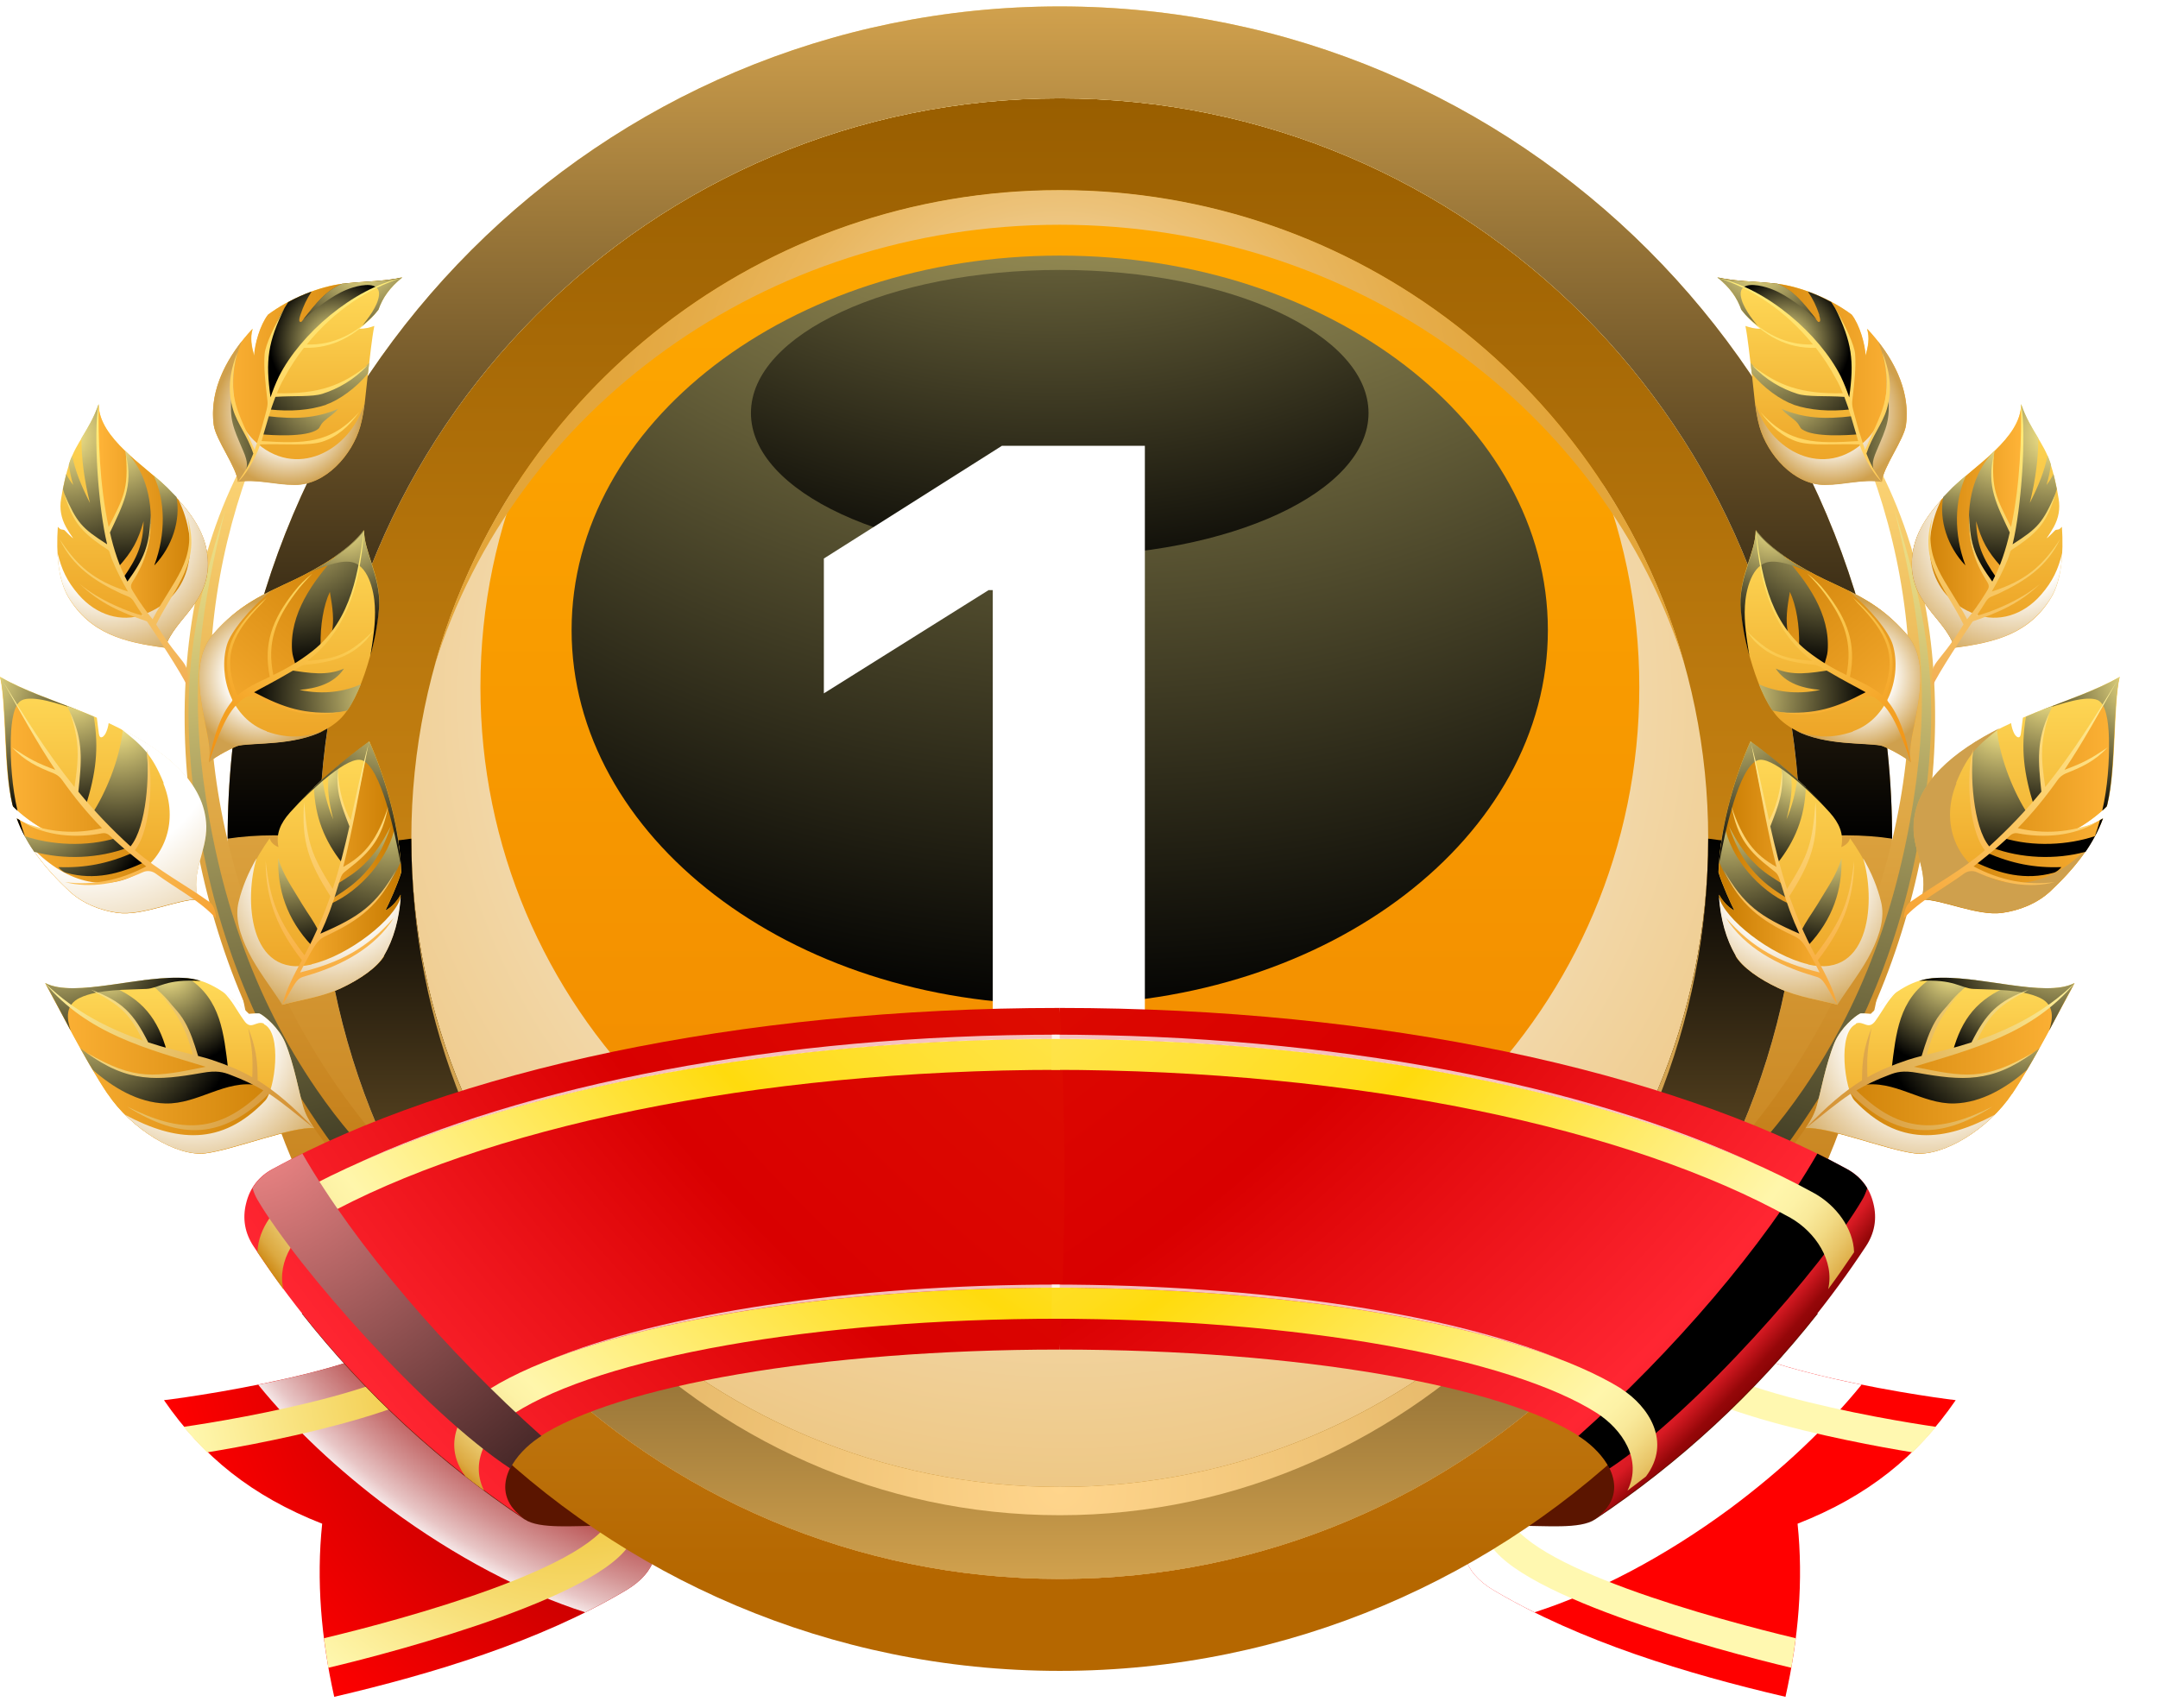<svg width="48" height="38" viewBox="0 0 48 38" fill="none" xmlns="http://www.w3.org/2000/svg">
<path fill-rule="evenodd" clip-rule="evenodd" d="M3.651 31.148C4.44 31.057 9.503 30.314 9.503 29.12C9.503 28.971 9.423 28.823 9.269 28.68C11.663 30.28 12.771 31.251 14.354 33.657C14.571 33.988 14.657 34.337 14.554 34.663C14.474 34.925 14.274 35.171 13.926 35.377C12 36.52 9.611 37.24 7.434 37.748C7.143 36.445 7.034 35.16 7.166 33.897C5.606 33.285 4.514 32.405 3.651 31.154V31.148Z" fill="url(#paint0_radial_450_9826)"/>
<path style="mix-blend-mode:multiply" fill-rule="evenodd" clip-rule="evenodd" d="M9.503 29.12C9.503 29.885 7.44 30.462 5.743 30.805C6.514 31.754 7.508 32.697 8.668 33.56C10.131 34.64 11.646 35.428 13.017 35.868C13.331 35.714 13.634 35.548 13.925 35.377C14.274 35.171 14.474 34.925 14.554 34.663C14.657 34.337 14.571 33.983 14.354 33.657C12.771 31.257 11.663 30.28 9.268 28.68C9.423 28.823 9.503 28.971 9.503 29.12Z" fill="url(#paint1_radial_450_9826)"/>
<path fill-rule="evenodd" clip-rule="evenodd" d="M13.634 33.657C13.325 34.851 8.948 36.028 7.205 36.445C7.234 36.662 7.268 36.88 7.303 37.102C8.874 36.731 13.731 35.434 14.091 34.165C14.183 33.857 14.097 33.52 13.885 33.211L13.423 32.76C13.628 33.057 13.714 33.371 13.628 33.662L13.634 33.657ZM4.617 32.308C5.988 32.085 10.348 31.262 10.417 30.131C10.434 29.948 10.354 29.765 10.188 29.588L9.725 29.137C9.885 29.297 9.965 29.462 9.954 29.628C9.92 30.8 5.16 31.588 4.085 31.742C4.251 31.942 4.428 32.131 4.611 32.314L4.617 32.308Z" fill="url(#paint2_radial_450_9826)"/>
<path fill-rule="evenodd" clip-rule="evenodd" d="M11.669 33.8C12.332 34.251 14.754 33.445 14.554 34.668C14.657 34.343 14.572 33.988 14.354 33.663C12.771 31.262 10.714 29.194 8.326 27.6C8.48 27.742 8.56 27.891 8.56 28.04C8.56 28.537 7.737 28.925 6.714 29.223C8.114 31 9.789 32.548 11.674 33.805L11.669 33.8Z" fill="#5B1500"/>
<path fill-rule="evenodd" clip-rule="evenodd" d="M43.497 31.148C42.708 31.057 37.645 30.314 37.645 29.12C37.645 28.971 37.725 28.823 37.88 28.68C35.486 30.28 34.377 31.251 32.794 33.657C32.577 33.988 32.491 34.337 32.594 34.663C32.674 34.925 32.874 35.171 33.223 35.377C35.148 36.52 37.537 37.24 39.714 37.748C40.005 36.445 40.114 35.16 39.983 33.897C41.543 33.285 42.634 32.405 43.497 31.154V31.148Z" fill="url(#paint3_radial_450_9826)"/>
<path style="mix-blend-mode:multiply" fill-rule="evenodd" clip-rule="evenodd" d="M37.645 29.12C37.645 29.885 39.708 30.462 41.406 30.805C40.634 31.754 39.64 32.697 38.48 33.56C37.017 34.64 35.503 35.428 34.131 35.868C33.817 35.714 33.514 35.548 33.223 35.377C32.874 35.171 32.674 34.925 32.594 34.663C32.491 34.337 32.577 33.983 32.794 33.657C34.377 31.257 35.486 30.28 37.88 28.68C37.725 28.823 37.645 28.971 37.645 29.12Z" fill="url(#paint4_radial_450_9826)"/>
<path fill-rule="evenodd" clip-rule="evenodd" d="M33.514 33.657C33.823 34.851 38.2 36.028 39.943 36.445C39.914 36.662 39.88 36.88 39.845 37.102C38.274 36.731 33.417 35.434 33.057 34.165C32.965 33.857 33.051 33.52 33.263 33.211L33.725 32.76C33.52 33.057 33.434 33.371 33.52 33.662L33.514 33.657ZM42.531 32.308C41.16 32.085 36.8 31.262 36.731 30.131C36.714 29.948 36.794 29.765 36.96 29.588L37.423 29.137C37.263 29.297 37.183 29.462 37.194 29.628C37.228 30.8 41.988 31.588 43.063 31.742C42.897 31.942 42.72 32.131 42.537 32.314L42.531 32.308Z" fill="url(#paint5_radial_450_9826)"/>
<path fill-rule="evenodd" clip-rule="evenodd" d="M35.48 33.8C34.817 34.251 32.394 33.445 32.594 34.668C32.491 34.343 32.577 33.988 32.794 33.663C34.377 31.262 36.434 29.194 38.823 27.6C38.668 27.742 38.588 27.891 38.588 28.04C38.588 28.537 39.411 28.925 40.434 29.223C39.034 31 37.36 32.548 35.474 33.805L35.48 33.8Z" fill="#5B1500"/>
<path fill-rule="evenodd" clip-rule="evenodd" d="M23.572 3.605C31.886 3.605 38.623 10.343 38.623 18.657C38.623 26.971 31.886 33.708 23.572 33.708C15.257 33.708 8.52 26.971 8.52 18.657C8.52 10.343 15.263 3.605 23.572 3.605Z" fill="url(#paint6_linear_450_9826)"/>
<path style="mix-blend-mode:multiply" fill-rule="evenodd" clip-rule="evenodd" d="M23.571 28.177C30.691 28.177 36.463 22.406 36.463 15.286C36.463 13.469 36.086 11.737 35.411 10.171C37.16 12.583 38.194 15.543 38.194 18.748C38.194 26.823 31.651 33.366 23.577 33.366C15.503 33.366 8.96 26.823 8.96 18.748C8.96 15.543 9.989 12.577 11.737 10.171C11.057 11.737 10.686 13.469 10.686 15.286C10.686 22.406 16.457 28.177 23.577 28.177H23.571Z" fill="url(#paint7_radial_450_9826)"/>
<path fill-rule="evenodd" clip-rule="evenodd" d="M23.572 4.234C31.537 4.234 37.995 10.691 37.995 18.657C37.995 26.623 31.537 33.08 23.572 33.08C15.606 33.08 9.149 26.623 9.149 18.657C9.149 10.691 15.606 4.234 23.572 4.234ZM40.04 18.657C40.04 9.56 32.669 2.188 23.572 2.188C14.475 2.188 7.103 9.56 7.103 18.657C7.103 27.754 14.475 35.126 23.572 35.126C32.669 35.126 40.04 27.754 40.04 18.657Z" fill="url(#paint8_linear_450_9826)"/>
<path fill-rule="evenodd" clip-rule="evenodd" d="M23.572 35.125C32.669 35.125 40.04 27.754 40.04 18.657C40.04 9.56 32.669 2.188 23.572 2.188C14.474 2.188 7.103 9.56 7.103 18.657C7.103 27.754 14.474 35.125 23.572 35.125ZM42.086 18.657C42.086 28.88 33.794 37.171 23.572 37.171C13.349 37.171 5.063 28.88 5.063 18.657C5.063 8.434 13.349 0.143 23.572 0.143C33.794 0.143 42.086 8.434 42.086 18.657Z" fill="url(#paint9_linear_450_9826)"/>
<path style="mix-blend-mode:screen" fill-rule="evenodd" clip-rule="evenodd" d="M23.572 33.08C15.606 33.08 9.149 26.622 9.149 18.657C8.846 18.703 8.497 18.731 8.126 18.731C7.754 18.731 7.406 18.703 7.103 18.657C7.103 27.754 14.475 35.125 23.572 35.125C32.669 35.125 40.04 27.754 40.04 18.657C39.737 18.703 39.389 18.731 39.017 18.731C38.646 18.731 38.297 18.703 37.995 18.657C37.995 26.622 31.537 33.08 23.572 33.08Z" fill="url(#paint10_linear_450_9826)"/>
<path style="mix-blend-mode:screen" fill-rule="evenodd" clip-rule="evenodd" d="M7.103 18.657C7.103 9.56 14.474 2.188 23.572 2.188C32.669 2.188 40.04 9.56 40.04 18.657C40.343 18.611 40.692 18.583 41.063 18.583C41.434 18.583 41.783 18.611 42.086 18.657C42.086 8.434 33.8 0.143 23.572 0.143C13.343 0.143 5.063 8.434 5.063 18.657C5.366 18.611 5.714 18.583 6.086 18.583C6.457 18.583 6.806 18.611 7.109 18.657H7.103Z" fill="url(#paint11_linear_450_9826)"/>
<path style="mix-blend-mode:screen" fill-rule="evenodd" clip-rule="evenodd" d="M23.572 33.08C15.606 33.08 9.149 26.622 9.149 18.657C9.149 26.971 15.606 33.708 23.572 33.708C31.538 33.708 37.995 26.971 37.995 18.657C37.995 26.622 31.538 33.08 23.572 33.08Z" fill="url(#paint12_radial_450_9826)"/>
<path style="mix-blend-mode:multiply" fill-rule="evenodd" clip-rule="evenodd" d="M23.572 5C30.155 5 35.709 9.137 37.475 14.8C35.789 8.703 30.2 4.229 23.572 4.229C16.943 4.229 11.355 8.703 9.669 14.8C11.435 9.137 16.989 5 23.572 5Z" fill="url(#paint13_radial_450_9826)"/>
<path style="mix-blend-mode:screen" fill-rule="evenodd" clip-rule="evenodd" d="M23.572 22.348C29.566 22.348 34.429 18.617 34.429 14.017C34.429 9.417 29.566 5.686 23.572 5.686C17.577 5.686 12.714 9.417 12.714 14.017C12.714 18.617 17.577 22.348 23.572 22.348Z" fill="url(#paint14_radial_450_9826)"/>
<path style="mix-blend-mode:screen" fill-rule="evenodd" clip-rule="evenodd" d="M23.572 12.371C27.366 12.371 30.44 10.943 30.44 9.188C30.44 7.434 27.366 6.005 23.572 6.005C19.777 6.005 16.703 7.434 16.703 9.188C16.703 10.943 19.777 12.371 23.572 12.371Z" fill="url(#paint15_radial_450_9826)"/>
<path fill-rule="evenodd" clip-rule="evenodd" d="M11.84 29.628C9.183 28.028 7.086 25.72 5.754 23.006C3.72 18.868 3.32 13.2 5.983 9.36C4.183 13.291 4.097 17.971 6.548 22.6C7.88 25.114 9.891 27.24 12.423 28.686C12.691 28.84 12.783 29.177 12.629 29.44C12.474 29.708 12.137 29.8 11.874 29.646C11.863 29.646 11.857 29.634 11.846 29.628H11.84Z" fill="url(#paint16_linear_450_9826)"/>
<path style="mix-blend-mode:screen" fill-rule="evenodd" clip-rule="evenodd" d="M9.948 28.114C8.554 26.971 7.691 25.994 6.72 24.468C5.348 22.303 4.56 19.931 4.28 17.377C4.028 15.034 4.348 13.457 5.011 11.343C4.468 13.56 4.24 15.154 4.52 17.326C4.846 19.84 5.628 22.177 7.04 24.234C8.08 25.748 9.017 26.457 10.274 27.697C10.543 27.966 10.531 28.091 10.463 28.177C10.389 28.28 10.194 28.314 9.943 28.108L9.948 28.114Z" fill="url(#paint17_radial_450_9826)"/>
<path fill-rule="evenodd" clip-rule="evenodd" d="M2.617 20.309C2.229 20.257 1.834 20.097 1.543 19.829C0.983 19.303 0.589 18.783 0.371 18.206C0.571 18.331 0.76 18.411 1.023 18.474C0.777 18.354 0.474 18.126 0.286 17.937C0.286 17.92 0.274 17.897 0.269 17.88C0.074 17.08 0.143 15.674 0 15.057C0.549 15.371 1.217 15.583 1.863 15.846C1.96 15.886 2.057 15.926 2.154 15.966C2.171 16.086 2.183 16.217 2.2 16.326C2.217 16.446 2.291 16.411 2.343 16.326C2.383 16.251 2.406 16.166 2.417 16.086C3.497 16.589 4.554 17.314 4.583 18.383C4.6 18.96 4.24 19.389 4.406 20.011C3.954 20 3.166 20.383 2.611 20.309H2.617Z" fill="url(#paint18_linear_450_9826)"/>
<path fill-rule="evenodd" clip-rule="evenodd" d="M2.56 18.611C1.452 17.537 0.8 16.36 0.006 15.057C0.154 15.674 0.086 17.08 0.274 17.88C0.274 17.897 0.286 17.92 0.292 17.937C0.48 18.126 0.783 18.354 1.029 18.474C0.766 18.411 0.577 18.331 0.377 18.206C0.589 18.783 0.983 19.303 1.549 19.829C1.84 20.103 2.24 20.257 2.623 20.309C3.183 20.383 3.972 20 4.417 20.011C3.726 19.543 3.172 19.2 2.566 18.611H2.56Z" fill="url(#paint19_linear_450_9826)"/>
<path style="mix-blend-mode:screen" fill-rule="evenodd" clip-rule="evenodd" d="M0.24 16.417C0.252 16.029 0.309 15.663 0.486 15.577C0.726 15.463 1.309 15.652 1.737 15.8C1.132 15.56 0.514 15.354 0.006 15.063C0.154 15.68 0.086 17.086 0.274 17.886C0.274 17.903 0.286 17.926 0.292 17.943C0.32 17.972 0.354 18.006 0.389 18.034C0.269 17.509 0.229 16.96 0.24 16.417ZM0.372 18.206C0.423 18.349 0.486 18.486 0.56 18.623C0.514 18.497 0.474 18.372 0.44 18.246C0.417 18.234 0.394 18.217 0.372 18.206H0.377H0.372Z" fill="url(#paint20_radial_450_9826)"/>
<path style="mix-blend-mode:screen" fill-rule="evenodd" clip-rule="evenodd" d="M1.908 17.925C2.131 17.211 2.205 16.657 2.086 15.943C2.011 15.914 1.943 15.88 1.868 15.851C1.743 15.8 1.617 15.754 1.491 15.703C1.834 16.348 1.771 17.297 1.663 17.617C1.743 17.72 1.823 17.823 1.908 17.925Z" fill="url(#paint21_radial_450_9826)"/>
<path style="mix-blend-mode:screen" fill-rule="evenodd" clip-rule="evenodd" d="M2.731 16.24C2.657 16.931 2.331 17.669 2.057 18.091C2.32 18.377 2.6 18.64 2.897 18.897C3.331 18.297 3.343 17.246 3.24 16.526C3.074 16.423 2.903 16.326 2.726 16.234L2.731 16.24Z" fill="url(#paint22_radial_450_9826)"/>
<path style="mix-blend-mode:multiply" fill-rule="evenodd" clip-rule="evenodd" d="M3.634 17.429C4.314 19.097 2.4 20.634 0.691 18.834C0.909 19.172 1.194 19.497 1.543 19.823C1.834 20.097 2.234 20.252 2.617 20.303C3.177 20.377 3.966 19.994 4.411 20.006C4.24 19.389 4.6 18.954 4.589 18.377C4.56 17.395 3.657 16.697 2.674 16.2C3.143 16.572 3.371 16.76 3.64 17.417L3.634 17.429Z" fill="url(#paint23_radial_450_9826)"/>
<path style="mix-blend-mode:screen" fill-rule="evenodd" clip-rule="evenodd" d="M0.76 18.949C1.428 19.131 2.2 19.097 2.84 18.857C2.76 18.789 2.674 18.714 2.594 18.64C1.925 18.846 1.143 18.8 0.548 18.6C0.611 18.72 0.68 18.834 0.76 18.949ZM2.965 18.966C2.388 19.217 1.897 19.309 1.297 19.291C1.343 19.343 1.405 19.4 1.474 19.417C2.103 19.589 2.668 19.44 3.217 19.177C3.131 19.109 3.051 19.04 2.965 18.971V18.966Z" fill="url(#paint24_radial_450_9826)"/>
<path fill-rule="evenodd" clip-rule="evenodd" d="M0.006 15.063C0.543 15.943 1.04 16.743 1.657 17.509C1.754 16.863 1.777 16.514 1.56 15.852C1.863 16.474 1.812 16.954 1.743 17.612C2.086 18.029 2.463 18.429 2.903 18.829C3.269 18.383 3.326 17.212 3.263 16.674C3.417 17.172 3.377 18.44 3 18.914C3.526 19.372 4.109 19.674 4.663 20.069C4.772 20.143 4.812 20.354 4.8 20.429C4.474 20.052 3.88 19.743 3.463 19.434C3.377 19.372 3.269 19.36 3.172 19.406C2.623 19.657 2.012 19.772 1.446 19.623C2.04 19.703 2.652 19.594 3.252 19.274C3.126 19.177 3.006 19.08 2.886 18.983C2.726 18.852 2.577 18.72 2.434 18.583C2.389 18.543 2.332 18.526 2.274 18.537C1.669 18.652 1.029 18.594 0.532 18.303C1.109 18.514 1.663 18.566 2.269 18.423C1.937 18.086 1.646 17.726 1.383 17.354C1.337 17.286 1.274 17.24 1.2 17.206C0.823 17.057 0.56 16.932 0.269 16.629C0.657 16.886 0.812 16.972 1.229 17.126C0.8 16.486 0.429 15.8 0.012 15.063H0.006Z" fill="url(#paint25_linear_450_9826)"/>
<path fill-rule="evenodd" clip-rule="evenodd" d="M8.532 21.268C8.766 20.874 8.88 20.406 8.914 19.903C8.817 20.074 8.692 20.194 8.572 20.257C8.646 20.114 8.846 19.674 8.926 19.406C8.892 18.394 8.572 17.308 8.217 16.497C7.634 16.926 6.989 17.468 6.446 18.08C6.24 18.314 6.132 18.549 6.194 18.846C6.074 18.794 6.012 18.72 6 18.646C5.686 19.091 5.44 19.571 5.32 20.057C5.234 20.4 5.343 20.783 5.537 21.171C5.732 21.566 6.04 21.954 6.292 22.349C6.652 22.251 7.172 22.183 7.6 21.977C8.029 21.771 8.4 21.514 8.549 21.263L8.532 21.268Z" fill="url(#paint26_linear_450_9826)"/>
<path fill-rule="evenodd" clip-rule="evenodd" d="M8.211 16.497C8.566 17.308 8.886 18.389 8.92 19.406C8.84 19.68 8.646 20.114 8.566 20.257C8.686 20.2 8.817 20.074 8.909 19.903C8.874 20.406 8.76 20.874 8.526 21.268C8.377 21.52 8.006 21.783 7.577 21.983C7.149 22.183 6.629 22.251 6.269 22.354C6.611 21.554 7.057 20.92 7.337 20.126C7.726 19.011 7.96 17.726 8.2 16.497H8.211Z" fill="url(#paint27_linear_450_9826)"/>
<path style="mix-blend-mode:multiply" fill-rule="evenodd" clip-rule="evenodd" d="M6.931 21.451C7.766 21.257 8.794 20.44 8.914 19.954C8.88 20.44 8.76 20.891 8.537 21.268C8.388 21.52 8.017 21.783 7.588 21.983C7.16 22.183 6.64 22.251 6.28 22.354C6.028 21.96 5.72 21.571 5.526 21.177C5.331 20.783 5.223 20.406 5.308 20.063C5.388 19.731 5.526 19.406 5.708 19.091C5.434 19.971 5.514 21.783 6.931 21.457V21.451Z" fill="url(#paint28_radial_450_9826)"/>
<path style="mix-blend-mode:screen" fill-rule="evenodd" clip-rule="evenodd" d="M7.171 17.343C7.223 17.674 7.286 17.926 7.411 18.229C7.32 17.857 7.269 17.56 7.314 17.217C7.389 17.148 7.469 17.086 7.543 17.017C7.509 17.177 7.503 17.28 7.531 17.474C7.571 17.794 7.646 18.063 7.829 18.337C7.754 18.623 7.686 18.914 7.611 19.2C7.223 18.709 7.006 18.183 6.983 17.514C7.046 17.457 7.109 17.394 7.171 17.337V17.343Z" fill="url(#paint29_radial_450_9826)"/>
<path style="mix-blend-mode:screen" fill-rule="evenodd" clip-rule="evenodd" d="M7.36 20.103C8.011 19.817 8.663 19.086 8.794 18.349C8.851 18.623 8.891 18.903 8.909 19.183C8.52 20.046 8.051 20.457 7 20.869C7.149 20.6 7.234 20.377 7.36 20.103ZM8.206 19.314C7.943 19.634 7.714 19.783 7.377 20L7.486 19.674C7.726 19.52 7.909 19.417 8.109 19.217C8.354 18.977 8.531 18.697 8.691 18.383C8.56 18.766 8.423 19.052 8.206 19.314Z" fill="url(#paint30_radial_450_9826)"/>
<path style="mix-blend-mode:screen" fill-rule="evenodd" clip-rule="evenodd" d="M8.914 19.223C8.783 18.52 8.474 17.074 8.057 16.914C7.754 16.8 6.988 17.514 6.514 17.994C7.04 17.411 7.651 16.897 8.211 16.491C8.548 17.257 8.846 18.257 8.914 19.217V19.223Z" fill="url(#paint31_radial_450_9826)"/>
<path style="mix-blend-mode:screen" fill-rule="evenodd" clip-rule="evenodd" d="M7.091 20.731L6.931 21.034C6.377 20.446 6.171 19.788 6.188 19.091C6.303 19.48 6.497 19.737 6.72 20.114C6.863 20.349 6.966 20.468 7.091 20.726V20.731Z" fill="url(#paint32_radial_450_9826)"/>
<path fill-rule="evenodd" clip-rule="evenodd" d="M8.212 16.497C8.04 17.114 7.926 17.686 7.8 18.246C7.669 18.029 7.526 17.577 7.514 17.137C7.474 17.623 7.583 17.897 7.772 18.383C7.669 18.846 7.554 19.303 7.4 19.777C6.926 19.017 6.84 18.783 6.766 17.846C6.697 18.72 6.874 19.194 7.349 19.937C7.206 20.343 7.029 20.766 6.794 21.211L6.772 21.251C6.177 20.468 6.012 20.051 5.909 19.154C5.909 20.04 6.194 20.691 6.714 21.36C6.543 21.68 6.372 22 6.28 22.349C6.4 22.166 6.343 22.263 6.446 22.074C6.634 21.737 6.652 21.76 6.834 21.703C7.6 21.48 8.349 21.08 8.76 20.417C8.16 21.103 7.566 21.411 6.674 21.634C6.737 21.509 6.806 21.383 6.874 21.257C7.04 20.96 7.092 20.891 7.28 20.806C7.989 20.474 8.446 20.131 8.812 19.354C8.366 20.131 8 20.394 7.126 20.771C7.28 20.44 7.406 20.097 7.509 19.743C7.606 19.417 7.6 19.451 7.749 19.331C8.257 18.937 8.497 18.64 8.634 17.948C8.394 18.663 8.132 19.011 7.634 19.286C7.84 18.48 7.989 17.588 8.206 16.503L8.212 16.497Z" fill="url(#paint33_linear_450_9826)"/>
<path fill-rule="evenodd" clip-rule="evenodd" d="M3.674 14.406C3.886 13.726 4.743 13.388 4.612 12.337C4.543 11.788 4.194 11.331 3.709 10.846C3.229 10.366 2.2 9.748 2.194 8.994C1.989 9.588 1.697 9.823 1.543 10.308C1.474 10.526 1.406 10.794 1.36 11.091C1.32 11.32 1.36 11.526 1.469 11.726C1.514 11.806 1.566 11.891 1.629 11.977C1.583 11.948 1.474 11.834 1.44 11.8C1.417 11.777 1.372 11.788 1.343 11.771C1.32 11.754 1.303 11.737 1.286 11.72C1.246 12.314 1.297 12.908 1.52 13.286C2.006 14.097 2.76 14.291 3.674 14.411V14.406Z" fill="url(#paint34_linear_450_9826)"/>
<path style="mix-blend-mode:screen" fill-rule="evenodd" clip-rule="evenodd" d="M1.606 10.143C1.68 10.486 1.788 10.766 2 11.189C1.874 10.68 1.811 10.206 1.811 9.749C1.937 9.537 2.08 9.314 2.194 8.989C2.137 10.092 2.223 11.103 2.457 12.183C1.806 11.8 1.594 11.537 1.4 10.88C1.423 10.76 1.451 10.646 1.474 10.543C1.514 10.629 1.571 10.714 1.628 10.789C1.577 10.617 1.554 10.492 1.531 10.337L1.543 10.297C1.56 10.24 1.583 10.189 1.606 10.137V10.143Z" fill="url(#paint35_radial_450_9826)"/>
<path fill-rule="evenodd" clip-rule="evenodd" d="M2.543 12.434C2.194 11.491 2.143 9.451 2.194 8.994C2.194 9.748 3.234 10.366 3.709 10.846C4.194 11.331 4.543 11.788 4.611 12.337C4.743 13.388 3.886 13.726 3.674 14.406C3.28 13.703 2.8 13.126 2.543 12.434Z" fill="url(#paint36_linear_450_9826)"/>
<path style="mix-blend-mode:multiply" fill-rule="evenodd" clip-rule="evenodd" d="M3.2 13.669C4.32 13.257 4.434 12.063 3.971 11.12C4.32 11.509 4.56 11.892 4.611 12.337C4.743 13.389 3.885 13.726 3.674 14.406C2.765 14.291 2.011 14.091 1.52 13.28C1.371 13.029 1.297 12.68 1.28 12.303C1.371 12.669 1.486 12.926 1.748 13.229C2.148 13.691 2.708 13.851 3.2 13.669Z" fill="url(#paint37_radial_450_9826)"/>
<path style="mix-blend-mode:screen" fill-rule="evenodd" clip-rule="evenodd" d="M3.348 11.651C3.325 12.303 3.154 12.583 2.834 13.028C2.8 12.966 2.771 12.903 2.748 12.845C3.045 12.417 3.183 12.12 3.194 11.594C3.068 12.034 2.948 12.257 2.64 12.605C2.537 12.366 2.468 12.143 2.394 11.834C2.794 11.063 2.931 10.817 2.783 10.028C3.097 10.331 3.377 10.863 3.354 11.657L3.348 11.651Z" fill="url(#paint38_radial_450_9826)"/>
<path fill-rule="evenodd" clip-rule="evenodd" d="M2.194 8.994C2.069 9.634 2.189 11.314 2.383 12.109C1.811 11.743 1.714 11.634 1.423 10.972C1.611 11.6 1.8 11.817 2.269 12.143C2.486 12.291 2.394 12.194 2.491 12.446C2.583 12.674 2.709 12.92 2.846 13.16C2.091 12.92 1.714 12.589 1.326 11.994C1.623 12.606 2.091 12.92 2.697 13.206C2.84 13.274 2.909 13.263 2.989 13.4C3.051 13.503 3.114 13.6 3.183 13.697C2.926 13.64 2.206 13.366 1.766 12.983C2.223 13.423 2.686 13.623 3.269 13.823C3.411 14.029 4.057 15.006 4.16 15.257C4.234 14.674 4.08 14.88 3.474 13.892C3.897 13.034 4.491 12.514 4.16 11.48C4.377 12.497 3.863 12.88 3.394 13.777C3.269 13.623 3.109 13.406 2.971 13.177C2.914 13.086 2.886 13.046 2.949 12.943C3.246 12.474 3.383 12.023 3.343 11.457C3.343 12.132 3.189 12.446 2.834 12.937C2.651 12.594 2.531 12.223 2.446 11.846C2.737 11.223 2.971 10.817 2.8 10.109C2.863 10.892 2.743 11.074 2.417 11.726C2.211 10.777 2.183 9.714 2.194 8.983V8.994Z" fill="url(#paint39_linear_450_9826)"/>
<path style="mix-blend-mode:screen" fill-rule="evenodd" clip-rule="evenodd" d="M3.434 12.571C3.691 11.88 3.68 11.137 3.417 10.577C3.526 10.669 3.628 10.76 3.714 10.84C3.788 10.914 3.857 10.989 3.926 11.057C4.023 11.577 3.828 12.16 3.44 12.571H3.434Z" fill="url(#paint40_radial_450_9826)"/>
<path fill-rule="evenodd" clip-rule="evenodd" d="M5.297 10.72C5.274 10.4 4.8 9.783 4.76 9.457C4.651 8.651 5.086 7.891 5.623 7.314C5.56 7.52 5.6 7.714 5.657 7.914C5.668 7.657 5.788 7.229 5.966 7C6.446 6.64 7.108 6.366 7.651 6.309C8.091 6.257 8.548 6.263 8.948 6.171C8.668 6.4 8.514 6.617 8.417 6.891C8.28 7.069 8.171 7.154 7.983 7.314C8.131 7.314 8.223 7.286 8.326 7.251C8.268 7.543 8.234 7.903 8.177 8.377C8.131 8.754 8.114 9.137 8.011 9.497C7.834 10.108 7.257 10.783 6.566 10.783C6.114 10.783 5.743 10.651 5.297 10.714V10.72Z" fill="url(#paint41_linear_450_9826)"/>
<path fill-rule="evenodd" clip-rule="evenodd" d="M5.617 7.314C5.08 7.886 4.645 8.646 4.754 9.457C4.8 9.783 5.268 10.4 5.291 10.72C5.988 9.983 5.828 8.914 6.685 7.777C7.28 6.994 8.12 6.406 8.943 6.171C8.543 6.263 8.091 6.257 7.645 6.309C7.103 6.371 6.434 6.646 5.96 7C5.783 7.229 5.663 7.657 5.651 7.914C5.594 7.714 5.554 7.514 5.617 7.314Z" fill="url(#paint42_linear_450_9826)"/>
<path style="mix-blend-mode:multiply" fill-rule="evenodd" clip-rule="evenodd" d="M5.646 9.794C5.063 9.223 5.109 8.217 5.377 7.594C4.96 8.126 4.663 8.771 4.754 9.457C4.8 9.783 5.269 10.4 5.292 10.72C5.737 10.657 6.109 10.789 6.56 10.789C7.252 10.789 7.829 10.114 8.006 9.503C8.057 9.326 8.086 9.143 8.109 8.96C7.794 10.034 6.566 10.691 5.646 9.794Z" fill="url(#paint43_radial_450_9826)"/>
<path style="mix-blend-mode:screen" fill-rule="evenodd" clip-rule="evenodd" d="M6.68 7.012C6.754 6.794 6.817 6.663 6.931 6.486C6.754 6.549 6.577 6.629 6.411 6.72C5.943 7.429 5.811 8.12 6.029 8.989C6.486 7.623 7.577 6.6 8.949 6.177C8.549 6.269 8.097 6.263 7.651 6.314H7.617C7.229 6.48 7.057 6.726 6.714 7.149C6.691 7.177 6.657 7.16 6.657 7.126C6.657 7.086 6.669 7.052 6.68 7.012Z" fill="url(#paint44_radial_450_9826)"/>
<path style="mix-blend-mode:screen" fill-rule="evenodd" clip-rule="evenodd" d="M5.148 8.789C5.2 9.074 5.314 9.331 5.468 9.629C5.52 9.731 5.674 10.04 5.663 10.086C5.634 10.194 5.543 10.383 5.417 10.554C5.514 10.406 5.526 10.297 5.406 10.023C5.171 9.474 5.108 9.354 5.148 8.789Z" fill="url(#paint45_radial_450_9826)"/>
<path style="mix-blend-mode:screen" fill-rule="evenodd" clip-rule="evenodd" d="M7.257 9C7.537 8.903 7.926 8.628 8.183 8.308C8.194 8.223 8.206 8.143 8.212 8.068C8.023 8.297 7.817 8.423 7.532 8.566C7.006 8.828 6.68 8.777 6.109 8.771C6.063 8.886 6.023 9 5.989 9.108C6.463 9.16 6.892 9.126 7.252 9.005L7.257 9Z" fill="url(#paint46_radial_450_9826)"/>
<path style="mix-blend-mode:screen" fill-rule="evenodd" clip-rule="evenodd" d="M6.743 7.109C7 6.88 7.394 6.571 7.708 6.446C7.857 6.383 8.223 6.274 8.371 6.394C8.417 6.434 8.44 6.491 8.428 6.583C8.394 6.823 8.188 7.08 8.046 7.263C8.2 7.131 8.297 7.046 8.417 6.891C8.514 6.617 8.668 6.4 8.948 6.171C8.548 6.263 8.097 6.257 7.651 6.309H7.617C7.24 6.474 7.063 6.703 6.743 7.109Z" fill="url(#paint47_radial_450_9826)"/>
<path style="mix-blend-mode:screen" fill-rule="evenodd" clip-rule="evenodd" d="M5.949 9.251C5.914 9.389 5.874 9.526 5.834 9.663C6.023 9.68 6.812 9.737 7.069 9.549C7.126 9.509 7.109 9.463 7.206 9.371C7.309 9.274 7.429 9.211 7.52 9.097C7.017 9.309 6.56 9.331 5.943 9.257L5.949 9.251Z" fill="url(#paint48_radial_450_9826)"/>
<path fill-rule="evenodd" clip-rule="evenodd" d="M8.949 6.177C8.194 6.412 7.44 6.903 6.823 7.663C7.429 7.686 7.932 7.406 8.337 6.994C7.914 7.457 7.406 7.76 6.76 7.737C6.6 7.943 6.452 8.166 6.32 8.412C6.257 8.52 6.206 8.629 6.16 8.749C7.103 8.766 7.6 8.577 8.177 8.126C7.874 8.452 7.514 8.652 7.172 8.76C6.937 8.834 6.549 8.8 6.126 8.829C6.017 9.109 5.932 9.417 5.834 9.754C5.834 9.772 5.823 9.794 5.817 9.812C6.732 9.869 7.36 9.886 7.994 9.16C7.76 9.492 7.492 9.72 7.177 9.823C6.874 9.926 6.297 9.869 5.789 9.886C5.663 10.252 5.429 10.606 5.286 10.726C5.457 10.492 5.554 10.303 5.634 10.091C5.509 9.703 5.28 9.429 5.183 9.109C5.069 8.737 5.086 8.326 5.28 7.84C5.023 8.846 5.309 9.166 5.663 10.011C5.697 9.92 5.726 9.823 5.76 9.714C5.812 9.56 5.852 9.4 5.897 9.24C5.966 9 5.954 8.966 5.943 8.863C5.903 8.509 5.863 8.183 5.886 7.874C5.903 7.674 6.103 7.24 6.332 6.846C5.954 7.617 5.903 8.017 6.017 8.84C6.069 8.686 6.132 8.526 6.206 8.372C6.68 7.434 7.857 6.412 8.943 6.183L8.949 6.177Z" fill="url(#paint49_linear_450_9826)"/>
<path fill-rule="evenodd" clip-rule="evenodd" d="M4.646 16.96C4.674 16.812 4.663 16.657 4.64 16.497C4.537 15.852 4.183 14.749 4.732 14.12C5.337 13.429 5.834 13.234 6.572 12.886C7.057 12.652 7.772 12.246 8.097 11.794C8.097 12.269 8.463 12.817 8.434 13.446C8.406 14.126 8.052 15.554 7.543 16.017C6.886 16.617 5.749 16.503 5.314 16.583C5.234 16.6 4.789 16.829 4.652 16.954L4.646 16.96Z" fill="url(#paint50_linear_450_9826)"/>
<path style="mix-blend-mode:screen" fill-rule="evenodd" clip-rule="evenodd" d="M8.023 15.223C7.674 15.383 7.2 15.463 6.663 15.348C7.029 15.314 7.423 15.217 7.652 14.874C7.269 15.04 6.903 14.977 6.417 14.903C6.097 15.08 5.834 15.183 5.566 15.423C6.372 15.748 6.846 16 7.726 15.806C7.84 15.646 7.937 15.44 8.029 15.217L8.023 15.223Z" fill="url(#paint51_radial_450_9826)"/>
<path fill-rule="evenodd" clip-rule="evenodd" d="M5.572 15.354C5.949 15.074 6.394 14.903 6.783 14.64C7.857 13.92 8.012 12.646 8.097 11.794C7.772 12.246 7.063 12.652 6.572 12.886C5.84 13.234 5.337 13.429 4.732 14.12C4.183 14.749 4.537 15.852 4.64 16.497C4.663 16.657 4.674 16.812 4.646 16.96C4.84 16.303 5.006 15.777 5.572 15.354Z" fill="url(#paint52_linear_450_9826)"/>
<path style="mix-blend-mode:multiply" fill-rule="evenodd" clip-rule="evenodd" d="M5.937 16.269C5.149 15.994 4.846 15.04 5.046 14.349C5.132 14.052 5.549 13.543 6.04 13.137C5.572 13.371 5.183 13.606 4.732 14.12C4.183 14.749 4.537 15.851 4.64 16.497C4.663 16.657 4.674 16.811 4.646 16.96C4.783 16.829 5.229 16.6 5.309 16.589C5.674 16.52 6.543 16.589 7.2 16.257C6.794 16.4 6.434 16.446 5.932 16.274L5.937 16.269Z" fill="url(#paint53_radial_450_9826)"/>
<path style="mix-blend-mode:screen" fill-rule="evenodd" clip-rule="evenodd" d="M7.48 12.36C6.955 12.937 6.435 13.657 6.497 14.48C6.503 14.577 6.543 14.674 6.566 14.772C6.606 14.749 6.646 14.726 6.686 14.703C6.72 14.686 6.749 14.663 6.783 14.64C6.915 14.554 7.029 14.457 7.132 14.36C7.12 13.92 7.195 13.469 7.337 13.166C7.4 13.526 7.435 13.789 7.383 14.069C7.92 13.36 8.023 12.452 8.086 11.794C7.943 11.994 7.72 12.189 7.475 12.36H7.48Z" fill="url(#paint54_radial_450_9826)"/>
<path style="mix-blend-mode:screen" fill-rule="evenodd" clip-rule="evenodd" d="M6.88 12.731C7.148 12.629 7.497 12.474 7.766 12.497C8.188 12.526 8.32 13.149 8.337 13.48C8.36 13.857 8.297 14.217 8.24 14.583C8.354 14.16 8.423 13.743 8.434 13.457C8.457 12.823 8.097 12.28 8.097 11.806C7.834 12.166 7.326 12.503 6.88 12.737V12.731Z" fill="url(#paint55_radial_450_9826)"/>
<path fill-rule="evenodd" clip-rule="evenodd" d="M8.097 11.794C8 13.154 7.651 14.08 6.834 14.703C7.52 14.652 7.788 14.543 8.32 14.017L8.148 14.234C7.766 14.646 7.314 14.737 6.794 14.789C6.737 14.789 6.663 14.834 6.514 14.92C6.12 15.154 5.851 15.286 5.651 15.4C6.326 15.754 6.771 15.897 7.566 15.846C6.84 15.977 6.314 15.812 5.691 15.509C5.606 15.469 5.508 15.474 5.434 15.532C5.423 15.537 5.411 15.549 5.4 15.554C5.114 15.772 4.943 16.097 4.646 16.954C4.754 16.332 4.926 15.897 5.143 15.623C5.188 15.566 5.2 15.492 5.177 15.423C4.846 14.48 5.194 13.954 5.937 13.292C5.754 13.503 5.903 13.337 5.708 13.543C5.12 14.183 4.96 14.674 5.28 15.474C5.468 15.303 5.708 15.194 6 15.057C5.851 14.309 6.063 13.777 6.531 13.177C6.68 12.989 6.76 12.914 6.948 12.76C6.8 12.914 6.691 13.029 6.566 13.2C6.131 13.789 5.931 14.297 6.08 15.017C6.337 14.892 6.634 14.732 6.954 14.48C7.846 13.772 7.971 12.669 8.097 11.794Z" fill="url(#paint56_linear_450_9826)"/>
<path fill-rule="evenodd" clip-rule="evenodd" d="M4.572 25.657C3.932 25.737 2.92 25.12 2.394 24.331C1.914 23.617 1.354 22.503 1.006 21.869C1.669 22.211 3.154 21.674 4.16 21.76C4.549 21.794 4.96 21.983 5.537 22.56C5.629 22.549 5.754 22.543 5.777 22.554C5.892 22.606 6.206 22.874 6.343 23.2C6.543 23.68 6.663 24.36 6.743 24.623C6.789 24.777 6.857 24.92 6.989 25.103C6.469 25.069 5.189 25.583 4.572 25.657Z" fill="url(#paint57_linear_450_9826)"/>
<path style="mix-blend-mode:screen" fill-rule="evenodd" clip-rule="evenodd" d="M2.023 22.011C2.743 22.326 3.006 22.651 3.268 23.246C3.417 23.297 3.566 23.343 3.714 23.394C3.514 22.669 3.171 22.217 2.428 21.92C2.257 21.943 2.091 21.966 1.937 21.977C1.966 21.988 1.994 22 2.028 22.017L2.023 22.011Z" fill="url(#paint58_radial_450_9826)"/>
<path style="mix-blend-mode:screen" fill-rule="evenodd" clip-rule="evenodd" d="M3.503 22.023C3.971 22.423 4.183 22.943 4.337 23.514C4.451 23.554 4.56 23.588 4.674 23.628C4.806 23.674 4.943 23.731 5.074 23.777C4.977 22.988 4.914 22.24 4.194 21.765H4.16C3.868 21.737 3.531 21.765 3.188 21.805C3.297 21.868 3.406 21.937 3.503 22.017V22.023Z" fill="url(#paint59_radial_450_9826)"/>
<path fill-rule="evenodd" clip-rule="evenodd" d="M2.394 24.331C2.92 25.12 3.932 25.737 4.572 25.657C5.189 25.577 6.469 25.068 6.989 25.103C6.32 24.634 5.817 24.046 4.926 23.726C3.629 23.257 2.332 23.211 1.006 21.874C1.354 22.508 1.914 23.623 2.394 24.337V24.331Z" fill="url(#paint60_linear_450_9826)"/>
<path style="mix-blend-mode:multiply" fill-rule="evenodd" clip-rule="evenodd" d="M5.868 22.783C6.286 22.972 6.114 24.257 5.897 24.486C4.926 25.509 3.908 25.4 2.783 24.8C3.331 25.349 4.063 25.72 4.571 25.652C5.188 25.572 6.468 25.063 6.988 25.097C6.863 24.914 6.788 24.772 6.743 24.617C6.663 24.354 6.543 23.674 6.343 23.194C6.206 22.869 5.891 22.606 5.777 22.549C5.754 22.537 5.628 22.549 5.537 22.554C5.326 22.343 5.137 22.183 4.966 22.063C5.183 22.286 5.234 22.429 5.428 22.703C5.588 22.937 5.697 22.692 5.874 22.772L5.868 22.783Z" fill="url(#paint61_radial_450_9826)"/>
<path style="mix-blend-mode:screen" fill-rule="evenodd" clip-rule="evenodd" d="M1.572 22.926C1.48 22.657 1.452 22.354 1.772 22.2C2.194 22 2.817 22.023 3.252 22C3.532 21.988 3.686 21.771 4.463 21.823C4.36 21.788 4.257 21.771 4.16 21.76C3.154 21.674 1.663 22.211 1.006 21.869C1.16 22.148 1.36 22.526 1.572 22.926Z" fill="url(#paint62_radial_450_9826)"/>
<path style="mix-blend-mode:screen" fill-rule="evenodd" clip-rule="evenodd" d="M2.063 23.8C2.514 24.194 3.069 24.531 3.68 24.548C4.406 24.566 5.017 24.006 5.743 24.143C5.377 23.914 5.194 23.811 5.006 23.788C4.629 23.731 4.006 23.943 3.583 23.965C2.966 23.994 2.429 23.771 1.931 23.428C1.88 23.394 1.834 23.354 1.789 23.32C1.88 23.485 1.971 23.651 2.069 23.805L2.063 23.8Z" fill="url(#paint63_radial_450_9826)"/>
<path fill-rule="evenodd" clip-rule="evenodd" d="M1.006 21.874C1.691 22.537 2.48 22.909 3.177 23.149C2.874 22.526 2.669 22.366 2.023 22.017C2.72 22.274 2.971 22.543 3.297 23.189C3.663 23.309 4.006 23.389 4.291 23.463C4.149 22.949 4.011 22.617 3.503 22.023C3.794 22.337 3.977 22.497 4.109 22.732C4.234 22.949 4.314 23.189 4.406 23.491C4.52 23.52 4.623 23.549 4.709 23.577C5.051 23.692 5.343 23.811 5.611 23.966C5.629 23.486 5.606 23.314 5.52 22.863C5.686 23.291 5.731 23.572 5.731 24.034C6.131 24.28 6.509 24.606 6.983 25.097C6.6 24.8 6.32 24.554 5.983 24.331C4.949 25.349 4.017 25.366 2.829 24.617C4.029 25.217 4.869 25.229 5.857 24.257C5.651 24.137 5.423 24.023 5.131 23.914C4.971 23.852 4.829 23.806 4.486 23.869C3.514 24.04 2.84 24.097 1.926 23.417C3.023 24.057 3.446 23.96 4.577 23.732C3.263 23.331 1.949 23 1 21.869L1.006 21.874Z" fill="url(#paint64_linear_450_9826)"/>
<path fill-rule="evenodd" clip-rule="evenodd" d="M35.309 29.628C37.966 28.028 40.063 25.72 41.395 23.006C43.429 18.868 43.829 13.2 41.166 9.36C42.966 13.291 43.052 17.971 40.6 22.6C39.269 25.114 37.257 27.24 34.726 28.686C34.457 28.84 34.366 29.177 34.52 29.44C34.675 29.708 35.012 29.8 35.275 29.646C35.286 29.646 35.292 29.634 35.303 29.628H35.309Z" fill="url(#paint65_linear_450_9826)"/>
<path style="mix-blend-mode:screen" fill-rule="evenodd" clip-rule="evenodd" d="M37.2 28.114C38.595 26.971 39.457 25.994 40.429 24.468C41.8 22.303 42.589 19.931 42.869 17.377C43.12 15.034 42.8 13.457 42.137 11.343C42.68 13.56 42.909 15.154 42.629 17.326C42.303 19.84 41.52 22.177 40.109 24.234C39.069 25.748 38.132 26.457 36.875 27.697C36.606 27.966 36.617 28.091 36.686 28.177C36.76 28.28 36.955 28.314 37.206 28.108L37.2 28.114Z" fill="url(#paint66_radial_450_9826)"/>
<path fill-rule="evenodd" clip-rule="evenodd" d="M44.532 20.309C44.92 20.257 45.315 20.097 45.606 19.829C46.166 19.303 46.56 18.783 46.778 18.206C46.578 18.331 46.389 18.411 46.126 18.474C46.372 18.354 46.675 18.126 46.863 17.937C46.863 17.92 46.875 17.897 46.88 17.88C47.075 17.08 47.006 15.674 47.149 15.057C46.6 15.371 45.932 15.583 45.286 15.846C45.189 15.886 45.092 15.926 44.995 15.966C44.977 16.086 44.966 16.217 44.949 16.326C44.932 16.446 44.858 16.411 44.806 16.326C44.766 16.251 44.743 16.166 44.732 16.086C43.652 16.589 42.595 17.314 42.566 18.383C42.549 18.96 42.909 19.389 42.743 20.011C43.195 20 43.983 20.383 44.538 20.309H44.532Z" fill="url(#paint67_linear_450_9826)"/>
<path fill-rule="evenodd" clip-rule="evenodd" d="M44.589 18.611C45.697 17.537 46.349 16.36 47.143 15.057C46.994 15.674 47.063 17.08 46.874 17.88C46.874 17.897 46.863 17.92 46.857 17.937C46.669 18.126 46.366 18.354 46.12 18.474C46.383 18.411 46.571 18.331 46.771 18.206C46.56 18.783 46.166 19.303 45.6 19.829C45.309 20.103 44.909 20.257 44.526 20.309C43.966 20.383 43.177 20 42.731 20.011C43.423 19.543 43.977 19.2 44.583 18.611H44.589Z" fill="url(#paint68_linear_450_9826)"/>
<path style="mix-blend-mode:screen" fill-rule="evenodd" clip-rule="evenodd" d="M46.909 16.417C46.897 16.029 46.84 15.663 46.663 15.577C46.423 15.463 45.84 15.652 45.412 15.8C46.017 15.56 46.635 15.354 47.143 15.063C46.995 15.68 47.063 17.086 46.874 17.886C46.874 17.903 46.863 17.926 46.857 17.943C46.829 17.972 46.794 18.006 46.76 18.034C46.88 17.509 46.92 16.96 46.909 16.417ZM46.777 18.206C46.726 18.349 46.663 18.486 46.589 18.623C46.635 18.497 46.675 18.372 46.709 18.246C46.732 18.234 46.755 18.217 46.777 18.206Z" fill="url(#paint69_radial_450_9826)"/>
<path style="mix-blend-mode:screen" fill-rule="evenodd" clip-rule="evenodd" d="M45.24 17.925C45.017 17.211 44.943 16.657 45.063 15.943C45.137 15.914 45.206 15.88 45.28 15.851C45.406 15.8 45.531 15.754 45.657 15.703C45.314 16.348 45.377 17.297 45.486 17.617C45.406 17.72 45.326 17.823 45.24 17.925Z" fill="url(#paint70_radial_450_9826)"/>
<path style="mix-blend-mode:screen" fill-rule="evenodd" clip-rule="evenodd" d="M44.418 16.24C44.492 16.931 44.818 17.669 45.092 18.091C44.829 18.377 44.549 18.64 44.252 18.897C43.818 18.297 43.806 17.246 43.909 16.526C44.075 16.423 44.246 16.326 44.423 16.234L44.418 16.24Z" fill="url(#paint71_radial_450_9826)"/>
<path style="mix-blend-mode:multiply" fill-rule="evenodd" clip-rule="evenodd" d="M43.515 17.429C42.835 19.097 44.749 20.634 46.458 18.834C46.24 19.172 45.955 19.497 45.606 19.823C45.315 20.097 44.915 20.252 44.532 20.303C43.972 20.377 43.183 19.994 42.737 20.006C42.909 19.389 42.549 18.954 42.56 18.377C42.589 17.395 43.492 16.697 44.475 16.2C44.006 16.572 43.778 16.76 43.509 17.417L43.515 17.429Z" fill="url(#paint72_radial_450_9826)"/>
<path style="mix-blend-mode:screen" fill-rule="evenodd" clip-rule="evenodd" d="M46.389 18.949C45.72 19.131 44.949 19.097 44.309 18.857C44.389 18.789 44.474 18.714 44.554 18.64C45.223 18.846 46.006 18.8 46.6 18.6C46.537 18.72 46.469 18.834 46.389 18.949ZM44.183 18.966C44.76 19.217 45.252 19.309 45.852 19.291C45.806 19.343 45.743 19.4 45.675 19.417C45.046 19.589 44.48 19.44 43.932 19.177C44.017 19.109 44.097 19.04 44.183 18.971V18.966Z" fill="url(#paint73_radial_450_9826)"/>
<path fill-rule="evenodd" clip-rule="evenodd" d="M47.143 15.063C46.606 15.943 46.109 16.743 45.492 17.509C45.395 16.863 45.372 16.514 45.589 15.852C45.286 16.474 45.338 16.954 45.406 17.612C45.063 18.029 44.686 18.429 44.246 18.829C43.88 18.383 43.823 17.212 43.886 16.674C43.732 17.172 43.772 18.44 44.149 18.914C43.623 19.372 43.041 19.674 42.486 20.069C42.378 20.143 42.338 20.354 42.349 20.429C42.675 20.052 43.269 19.743 43.686 19.434C43.772 19.372 43.88 19.36 43.978 19.406C44.526 19.657 45.138 19.772 45.703 19.623C45.109 19.703 44.498 19.594 43.898 19.274C44.023 19.177 44.143 19.08 44.263 18.983C44.423 18.852 44.572 18.72 44.715 18.583C44.761 18.543 44.818 18.526 44.875 18.537C45.48 18.652 46.12 18.594 46.618 18.303C46.041 18.514 45.486 18.566 44.88 18.423C45.212 18.086 45.503 17.726 45.766 17.354C45.812 17.286 45.875 17.24 45.949 17.206C46.326 17.057 46.589 16.932 46.88 16.629C46.492 16.886 46.338 16.972 45.92 17.126C46.349 16.486 46.721 15.8 47.138 15.063H47.143Z" fill="url(#paint74_linear_450_9826)"/>
<path fill-rule="evenodd" clip-rule="evenodd" d="M38.617 21.268C38.383 20.874 38.269 20.406 38.235 19.903C38.332 20.074 38.457 20.194 38.577 20.257C38.503 20.114 38.303 19.674 38.223 19.406C38.257 18.394 38.577 17.308 38.932 16.497C39.515 16.926 40.16 17.468 40.703 18.08C40.909 18.314 41.017 18.549 40.955 18.846C41.075 18.794 41.137 18.72 41.149 18.646C41.463 19.091 41.709 19.571 41.829 20.057C41.915 20.4 41.806 20.783 41.612 21.171C41.417 21.566 41.109 21.954 40.857 22.349C40.497 22.251 39.977 22.183 39.549 21.977C39.12 21.777 38.749 21.514 38.6 21.263L38.617 21.268Z" fill="url(#paint75_linear_450_9826)"/>
<path fill-rule="evenodd" clip-rule="evenodd" d="M38.938 16.497C38.583 17.308 38.263 18.389 38.229 19.406C38.309 19.68 38.503 20.114 38.583 20.257C38.463 20.2 38.332 20.074 38.24 19.903C38.275 20.406 38.389 20.874 38.623 21.268C38.772 21.52 39.143 21.783 39.572 21.983C40 22.183 40.52 22.251 40.88 22.354C40.538 21.554 40.092 20.92 39.812 20.126C39.423 19.011 39.189 17.726 38.949 16.497H38.938Z" fill="url(#paint76_linear_450_9826)"/>
<path style="mix-blend-mode:multiply" fill-rule="evenodd" clip-rule="evenodd" d="M40.217 21.451C39.383 21.257 38.354 20.44 38.234 19.954C38.269 20.44 38.389 20.891 38.611 21.268C38.76 21.52 39.132 21.783 39.56 21.983C39.989 22.183 40.509 22.251 40.869 22.354C41.12 21.96 41.429 21.571 41.623 21.177C41.817 20.783 41.926 20.406 41.84 20.063C41.76 19.731 41.623 19.406 41.44 19.091C41.714 19.971 41.634 21.783 40.217 21.457V21.451Z" fill="url(#paint77_radial_450_9826)"/>
<path style="mix-blend-mode:screen" fill-rule="evenodd" clip-rule="evenodd" d="M39.977 17.343C39.926 17.674 39.863 17.926 39.737 18.229C39.829 17.857 39.88 17.56 39.835 17.217C39.76 17.148 39.68 17.086 39.606 17.017C39.64 17.177 39.646 17.28 39.617 17.474C39.578 17.794 39.503 18.063 39.32 18.337C39.395 18.623 39.463 18.914 39.538 19.2C39.926 18.709 40.143 18.183 40.166 17.514C40.103 17.457 40.04 17.394 39.977 17.337V17.343Z" fill="url(#paint78_radial_450_9826)"/>
<path style="mix-blend-mode:screen" fill-rule="evenodd" clip-rule="evenodd" d="M39.789 20.103C39.137 19.817 38.486 19.086 38.355 18.349C38.297 18.623 38.257 18.903 38.24 19.183C38.629 20.046 39.097 20.457 40.149 20.869C40 20.6 39.914 20.377 39.789 20.103ZM38.943 19.314C39.206 19.634 39.434 19.783 39.772 20L39.663 19.674C39.423 19.52 39.24 19.417 39.04 19.217C38.794 18.977 38.617 18.697 38.457 18.383C38.589 18.766 38.726 19.052 38.943 19.314Z" fill="url(#paint79_radial_450_9826)"/>
<path style="mix-blend-mode:screen" fill-rule="evenodd" clip-rule="evenodd" d="M38.234 19.223C38.366 18.52 38.674 17.074 39.092 16.914C39.394 16.8 40.16 17.514 40.634 17.994C40.109 17.411 39.497 16.897 38.937 16.491C38.6 17.257 38.303 18.257 38.234 19.217V19.223Z" fill="url(#paint80_radial_450_9826)"/>
<path style="mix-blend-mode:screen" fill-rule="evenodd" clip-rule="evenodd" d="M40.058 20.731L40.218 21.034C40.772 20.446 40.978 19.788 40.961 19.091C40.846 19.48 40.652 19.737 40.429 20.114C40.286 20.349 40.183 20.468 40.058 20.726V20.731Z" fill="url(#paint81_radial_450_9826)"/>
<path fill-rule="evenodd" clip-rule="evenodd" d="M38.937 16.497C39.109 17.114 39.223 17.686 39.349 18.246C39.48 18.029 39.623 17.577 39.635 17.137C39.675 17.623 39.566 17.897 39.377 18.383C39.48 18.846 39.594 19.303 39.749 19.777C40.223 19.017 40.309 18.783 40.383 17.846C40.452 18.72 40.275 19.194 39.8 19.937C39.943 20.343 40.12 20.766 40.355 21.211L40.377 21.251C40.972 20.468 41.137 20.051 41.24 19.154C41.24 20.04 40.955 20.691 40.434 21.36C40.606 21.68 40.777 22 40.869 22.349C40.749 22.166 40.806 22.263 40.703 22.074C40.514 21.737 40.497 21.76 40.315 21.703C39.549 21.48 38.8 21.08 38.389 20.417C38.989 21.103 39.583 21.411 40.474 21.634C40.412 21.509 40.343 21.383 40.275 21.257C40.109 20.96 40.057 20.891 39.869 20.806C39.16 20.474 38.703 20.131 38.337 19.354C38.783 20.131 39.149 20.394 40.023 20.771C39.869 20.44 39.743 20.097 39.64 19.743C39.543 19.417 39.549 19.451 39.4 19.331C38.892 18.937 38.652 18.64 38.514 17.948C38.755 18.663 39.017 19.011 39.514 19.286C39.309 18.48 39.16 17.588 38.943 16.503L38.937 16.497Z" fill="url(#paint82_linear_450_9826)"/>
<path fill-rule="evenodd" clip-rule="evenodd" d="M43.475 14.406C43.263 13.726 42.406 13.388 42.538 12.337C42.606 11.788 42.955 11.331 43.44 10.846C43.92 10.366 44.949 9.748 44.955 8.994C45.16 9.588 45.452 9.823 45.606 10.308C45.675 10.526 45.743 10.794 45.789 11.091C45.829 11.32 45.789 11.526 45.68 11.726C45.635 11.806 45.583 11.891 45.52 11.977C45.566 11.948 45.675 11.834 45.709 11.8C45.732 11.777 45.778 11.788 45.806 11.771C45.829 11.754 45.846 11.737 45.863 11.72C45.903 12.314 45.852 12.908 45.629 13.286C45.143 14.097 44.389 14.291 43.475 14.411V14.406Z" fill="url(#paint83_linear_450_9826)"/>
<path style="mix-blend-mode:screen" fill-rule="evenodd" clip-rule="evenodd" d="M45.543 10.143C45.469 10.486 45.361 10.766 45.149 11.189C45.275 10.68 45.338 10.206 45.338 9.749C45.212 9.537 45.069 9.314 44.955 8.989C45.012 10.092 44.926 11.103 44.692 12.183C45.343 11.8 45.555 11.537 45.749 10.88C45.726 10.76 45.698 10.646 45.675 10.543C45.635 10.629 45.578 10.714 45.52 10.789C45.572 10.617 45.595 10.492 45.618 10.337L45.606 10.297C45.589 10.24 45.566 10.189 45.543 10.137V10.143Z" fill="url(#paint84_radial_450_9826)"/>
<path fill-rule="evenodd" clip-rule="evenodd" d="M44.606 12.434C44.955 11.491 45.006 9.451 44.955 8.994C44.955 9.748 43.915 10.366 43.44 10.846C42.955 11.331 42.606 11.788 42.538 12.337C42.406 13.388 43.263 13.726 43.475 14.406C43.869 13.703 44.349 13.126 44.606 12.434Z" fill="url(#paint85_linear_450_9826)"/>
<path style="mix-blend-mode:multiply" fill-rule="evenodd" clip-rule="evenodd" d="M43.949 13.669C42.829 13.257 42.715 12.063 43.178 11.12C42.829 11.509 42.595 11.892 42.538 12.337C42.406 13.389 43.263 13.726 43.475 14.406C44.383 14.291 45.138 14.091 45.629 13.28C45.778 13.029 45.852 12.68 45.869 12.303C45.778 12.669 45.663 12.926 45.4 13.229C45 13.691 44.44 13.851 43.949 13.669Z" fill="url(#paint86_radial_450_9826)"/>
<path style="mix-blend-mode:screen" fill-rule="evenodd" clip-rule="evenodd" d="M43.8 11.651C43.823 12.303 43.995 12.583 44.315 13.028C44.349 12.966 44.378 12.903 44.401 12.845C44.103 12.417 43.966 12.12 43.955 11.594C44.081 12.034 44.2 12.257 44.509 12.605C44.612 12.366 44.681 12.143 44.755 11.834C44.355 11.063 44.218 10.817 44.366 10.028C44.052 10.331 43.772 10.863 43.795 11.657L43.8 11.651Z" fill="url(#paint87_radial_450_9826)"/>
<path fill-rule="evenodd" clip-rule="evenodd" d="M44.954 8.994C45.08 9.634 44.96 11.314 44.766 12.109C45.337 11.743 45.434 11.634 45.726 10.972C45.537 11.6 45.349 11.817 44.88 12.143C44.663 12.291 44.754 12.194 44.657 12.446C44.566 12.674 44.44 12.92 44.303 13.16C45.057 12.92 45.434 12.589 45.823 11.994C45.526 12.606 45.057 12.92 44.452 13.206C44.309 13.274 44.24 13.263 44.16 13.4C44.097 13.503 44.034 13.6 43.966 13.697C44.223 13.64 44.943 13.366 45.383 12.983C44.926 13.423 44.463 13.623 43.88 13.823C43.737 14.029 43.092 15.006 42.989 15.257C42.914 14.674 43.069 14.88 43.674 13.892C43.252 13.034 42.657 12.514 42.989 11.48C42.772 12.497 43.286 12.88 43.754 13.777C43.88 13.623 44.04 13.406 44.177 13.177C44.234 13.086 44.263 13.046 44.2 12.943C43.903 12.474 43.766 12.023 43.806 11.457C43.806 12.132 43.96 12.446 44.314 12.937C44.497 12.594 44.617 12.223 44.703 11.846C44.411 11.223 44.177 10.817 44.349 10.109C44.286 10.892 44.406 11.074 44.731 11.726C44.937 10.777 44.966 9.714 44.954 8.983V8.994Z" fill="url(#paint88_linear_450_9826)"/>
<path style="mix-blend-mode:screen" fill-rule="evenodd" clip-rule="evenodd" d="M43.714 12.571C43.457 11.88 43.469 11.137 43.732 10.577C43.623 10.669 43.52 10.76 43.434 10.84C43.36 10.914 43.292 10.989 43.223 11.057C43.126 11.577 43.32 12.16 43.709 12.571H43.714Z" fill="url(#paint89_radial_450_9826)"/>
<path fill-rule="evenodd" clip-rule="evenodd" d="M41.852 10.72C41.874 10.4 42.349 9.783 42.389 9.457C42.497 8.651 42.063 7.891 41.526 7.314C41.589 7.52 41.549 7.714 41.492 7.914C41.48 7.657 41.36 7.229 41.183 7C40.703 6.64 40.04 6.366 39.497 6.309C39.057 6.257 38.6 6.263 38.2 6.171C38.48 6.4 38.635 6.617 38.732 6.891C38.869 7.069 38.977 7.154 39.166 7.314C39.017 7.314 38.926 7.286 38.823 7.251C38.88 7.543 38.914 7.903 38.972 8.377C39.017 8.754 39.035 9.137 39.137 9.497C39.315 10.108 39.892 10.783 40.583 10.783C41.035 10.783 41.406 10.651 41.852 10.714V10.72Z" fill="url(#paint90_linear_450_9826)"/>
<path fill-rule="evenodd" clip-rule="evenodd" d="M41.532 7.314C42.069 7.886 42.503 8.646 42.395 9.457C42.349 9.783 41.88 10.4 41.858 10.72C41.16 9.983 41.32 8.914 40.463 7.777C39.869 6.994 39.029 6.406 38.206 6.171C38.606 6.263 39.057 6.257 39.503 6.309C40.046 6.371 40.715 6.646 41.189 7C41.366 7.229 41.486 7.657 41.498 7.914C41.555 7.714 41.595 7.514 41.532 7.314Z" fill="url(#paint91_linear_450_9826)"/>
<path style="mix-blend-mode:multiply" fill-rule="evenodd" clip-rule="evenodd" d="M41.503 9.794C42.086 9.223 42.04 8.217 41.772 7.594C42.189 8.126 42.486 8.771 42.394 9.457C42.349 9.783 41.88 10.4 41.857 10.72C41.411 10.657 41.04 10.789 40.589 10.789C39.897 10.789 39.32 10.114 39.143 9.503C39.092 9.326 39.063 9.143 39.04 8.96C39.354 10.034 40.583 10.691 41.503 9.794Z" fill="url(#paint92_radial_450_9826)"/>
<path style="mix-blend-mode:screen" fill-rule="evenodd" clip-rule="evenodd" d="M40.469 7.012C40.394 6.794 40.331 6.663 40.212 6.486C40.389 6.549 40.566 6.629 40.731 6.72C41.2 7.429 41.331 8.12 41.114 8.989C40.657 7.623 39.566 6.6 38.194 6.177C38.594 6.269 39.046 6.263 39.492 6.314H39.526C39.914 6.48 40.086 6.726 40.429 7.149C40.452 7.177 40.486 7.16 40.486 7.126C40.486 7.086 40.474 7.052 40.463 7.012H40.469Z" fill="url(#paint93_radial_450_9826)"/>
<path style="mix-blend-mode:screen" fill-rule="evenodd" clip-rule="evenodd" d="M42 8.789C41.949 9.074 41.834 9.331 41.68 9.629C41.629 9.731 41.474 10.04 41.486 10.086C41.514 10.194 41.606 10.383 41.732 10.554C41.635 10.406 41.623 10.297 41.743 10.023C41.977 9.474 42.04 9.354 42 8.789Z" fill="url(#paint94_radial_450_9826)"/>
<path style="mix-blend-mode:screen" fill-rule="evenodd" clip-rule="evenodd" d="M39.892 9C39.612 8.903 39.223 8.628 38.966 8.308C38.955 8.223 38.943 8.143 38.938 8.068C39.126 8.297 39.332 8.423 39.617 8.566C40.143 8.828 40.469 8.777 41.04 8.771C41.086 8.886 41.126 9 41.16 9.108C40.686 9.16 40.258 9.126 39.898 9.005L39.892 9Z" fill="url(#paint95_radial_450_9826)"/>
<path style="mix-blend-mode:screen" fill-rule="evenodd" clip-rule="evenodd" d="M40.406 7.109C40.149 6.88 39.755 6.571 39.44 6.446C39.292 6.383 38.926 6.274 38.777 6.394C38.732 6.434 38.709 6.491 38.72 6.583C38.755 6.823 38.96 7.08 39.103 7.263C38.949 7.131 38.852 7.046 38.732 6.891C38.635 6.617 38.48 6.4 38.2 6.171C38.6 6.263 39.052 6.257 39.497 6.309H39.532C39.909 6.474 40.086 6.703 40.406 7.109Z" fill="url(#paint96_radial_450_9826)"/>
<path style="mix-blend-mode:screen" fill-rule="evenodd" clip-rule="evenodd" d="M41.2 9.251C41.235 9.389 41.275 9.526 41.315 9.663C41.126 9.68 40.337 9.737 40.08 9.549C40.023 9.509 40.04 9.463 39.943 9.371C39.84 9.274 39.72 9.211 39.629 9.097C40.132 9.309 40.589 9.331 41.206 9.257L41.2 9.251Z" fill="url(#paint97_radial_450_9826)"/>
<path fill-rule="evenodd" clip-rule="evenodd" d="M38.2 6.177C38.955 6.412 39.709 6.903 40.326 7.663C39.72 7.686 39.217 7.406 38.812 6.994C39.234 7.457 39.743 7.76 40.389 7.737C40.549 7.943 40.697 8.166 40.829 8.412C40.892 8.52 40.943 8.629 40.989 8.749C40.046 8.766 39.549 8.577 38.972 8.126C39.275 8.452 39.635 8.652 39.977 8.76C40.212 8.834 40.6 8.8 41.023 8.829C41.132 9.109 41.217 9.417 41.315 9.754C41.315 9.772 41.326 9.794 41.332 9.812C40.417 9.869 39.789 9.886 39.154 9.16C39.389 9.492 39.657 9.72 39.972 9.823C40.275 9.926 40.852 9.869 41.36 9.886C41.486 10.252 41.72 10.606 41.863 10.726C41.692 10.492 41.594 10.303 41.514 10.091C41.64 9.703 41.869 9.429 41.966 9.109C42.08 8.737 42.063 8.326 41.869 7.84C42.126 8.846 41.84 9.166 41.486 10.011C41.452 9.92 41.423 9.823 41.389 9.714C41.337 9.56 41.297 9.4 41.252 9.24C41.183 9 41.194 8.966 41.206 8.863C41.246 8.509 41.286 8.183 41.263 7.874C41.246 7.674 41.046 7.24 40.817 6.846C41.194 7.617 41.246 8.017 41.132 8.84C41.08 8.686 41.017 8.526 40.943 8.372C40.469 7.434 39.292 6.412 38.206 6.183L38.2 6.177Z" fill="url(#paint98_linear_450_9826)"/>
<path fill-rule="evenodd" clip-rule="evenodd" d="M42.503 16.96C42.474 16.812 42.486 16.657 42.509 16.497C42.612 15.852 42.966 14.749 42.417 14.12C41.812 13.429 41.315 13.234 40.577 12.886C40.092 12.652 39.377 12.246 39.052 11.794C39.052 12.269 38.686 12.817 38.715 13.446C38.743 14.126 39.097 15.554 39.606 16.017C40.263 16.617 41.4 16.503 41.834 16.583C41.914 16.6 42.36 16.829 42.497 16.954L42.503 16.96Z" fill="url(#paint99_linear_450_9826)"/>
<path style="mix-blend-mode:screen" fill-rule="evenodd" clip-rule="evenodd" d="M39.126 15.223C39.474 15.383 39.949 15.463 40.486 15.348C40.12 15.314 39.726 15.217 39.497 14.874C39.88 15.04 40.246 14.977 40.731 14.903C41.051 15.08 41.314 15.183 41.583 15.423C40.777 15.748 40.303 16 39.423 15.806C39.309 15.646 39.212 15.44 39.12 15.217L39.126 15.223Z" fill="url(#paint100_radial_450_9826)"/>
<path fill-rule="evenodd" clip-rule="evenodd" d="M41.578 15.354C41.2 15.074 40.755 14.903 40.366 14.64C39.292 13.92 39.138 12.646 39.052 11.794C39.377 12.246 40.086 12.652 40.578 12.886C41.309 13.234 41.812 13.429 42.417 14.12C42.966 14.749 42.612 15.852 42.509 16.497C42.486 16.657 42.475 16.812 42.503 16.96C42.309 16.303 42.143 15.777 41.578 15.354Z" fill="url(#paint101_linear_450_9826)"/>
<path style="mix-blend-mode:multiply" fill-rule="evenodd" clip-rule="evenodd" d="M41.212 16.269C42 15.994 42.303 15.04 42.103 14.349C42.017 14.052 41.6 13.543 41.109 13.137C41.577 13.371 41.966 13.606 42.417 14.12C42.966 14.749 42.612 15.851 42.509 16.497C42.486 16.657 42.474 16.811 42.503 16.96C42.366 16.829 41.92 16.6 41.84 16.589C41.474 16.52 40.606 16.589 39.949 16.257C40.354 16.4 40.714 16.446 41.217 16.274L41.212 16.269Z" fill="url(#paint102_radial_450_9826)"/>
<path style="mix-blend-mode:screen" fill-rule="evenodd" clip-rule="evenodd" d="M39.669 12.36C40.194 12.937 40.714 13.657 40.652 14.48C40.646 14.577 40.606 14.674 40.583 14.772C40.543 14.749 40.503 14.726 40.463 14.703C40.429 14.686 40.4 14.663 40.366 14.64C40.234 14.554 40.12 14.457 40.017 14.36C40.029 13.92 39.954 13.469 39.812 13.166C39.749 13.526 39.714 13.789 39.766 14.069C39.229 13.36 39.126 12.452 39.063 11.794C39.206 11.994 39.429 12.189 39.674 12.36H39.669Z" fill="url(#paint103_radial_450_9826)"/>
<path style="mix-blend-mode:screen" fill-rule="evenodd" clip-rule="evenodd" d="M40.269 12.731C40 12.629 39.652 12.474 39.383 12.497C38.96 12.526 38.829 13.149 38.812 13.48C38.789 13.857 38.852 14.217 38.909 14.583C38.794 14.16 38.726 13.743 38.714 13.457C38.692 12.823 39.052 12.28 39.052 11.806C39.314 12.166 39.823 12.503 40.269 12.737V12.731Z" fill="url(#paint104_radial_450_9826)"/>
<path fill-rule="evenodd" clip-rule="evenodd" d="M39.051 11.794C39.149 13.154 39.497 14.08 40.314 14.703C39.629 14.652 39.36 14.543 38.829 14.017L39 14.234C39.383 14.646 39.834 14.737 40.354 14.789C40.411 14.789 40.486 14.834 40.634 14.92C41.029 15.154 41.297 15.286 41.497 15.4C40.823 15.754 40.377 15.897 39.583 15.846C40.309 15.977 40.834 15.812 41.457 15.509C41.543 15.469 41.64 15.474 41.714 15.532C41.726 15.537 41.737 15.549 41.749 15.554C42.034 15.772 42.206 16.097 42.503 16.954C42.394 16.332 42.223 15.897 42.006 15.623C41.96 15.566 41.949 15.492 41.971 15.423C42.303 14.48 41.954 13.954 41.212 13.292C41.394 13.503 41.246 13.337 41.44 13.543C42.029 14.183 42.189 14.674 41.869 15.474C41.68 15.303 41.44 15.194 41.149 15.057C41.297 14.309 41.086 13.777 40.617 13.177C40.469 12.989 40.389 12.914 40.2 12.76C40.349 12.914 40.457 13.029 40.583 13.2C41.017 13.789 41.217 14.297 41.069 15.017C40.812 14.892 40.514 14.732 40.194 14.48C39.303 13.772 39.177 12.669 39.051 11.794Z" fill="url(#paint105_linear_450_9826)"/>
<path fill-rule="evenodd" clip-rule="evenodd" d="M42.577 25.657C43.217 25.737 44.229 25.12 44.754 24.331C45.234 23.617 45.794 22.503 46.143 21.869C45.48 22.211 43.994 21.674 42.989 21.76C42.6 21.794 42.189 21.983 41.612 22.56C41.52 22.549 41.394 22.543 41.372 22.554C41.257 22.606 40.943 22.874 40.806 23.2C40.606 23.68 40.486 24.36 40.406 24.623C40.36 24.777 40.292 24.92 40.16 25.103C40.68 25.069 41.96 25.583 42.577 25.657Z" fill="url(#paint106_linear_450_9826)"/>
<path style="mix-blend-mode:screen" fill-rule="evenodd" clip-rule="evenodd" d="M45.126 22.011C44.406 22.326 44.143 22.651 43.88 23.246C43.732 23.297 43.583 23.343 43.435 23.394C43.635 22.669 43.977 22.217 44.72 21.92C44.892 21.943 45.057 21.966 45.212 21.977C45.183 21.988 45.155 22 45.12 22.017L45.126 22.011Z" fill="url(#paint107_radial_450_9826)"/>
<path style="mix-blend-mode:screen" fill-rule="evenodd" clip-rule="evenodd" d="M43.646 22.023C43.178 22.423 42.966 22.943 42.812 23.514C42.698 23.554 42.589 23.588 42.475 23.628C42.343 23.674 42.206 23.731 42.075 23.777C42.172 22.988 42.235 22.24 42.955 21.765H42.989C43.28 21.737 43.618 21.765 43.96 21.805C43.852 21.868 43.743 21.937 43.646 22.017V22.023Z" fill="url(#paint108_radial_450_9826)"/>
<path fill-rule="evenodd" clip-rule="evenodd" d="M44.754 24.331C44.229 25.12 43.217 25.737 42.577 25.657C41.96 25.577 40.68 25.068 40.16 25.103C40.829 24.634 41.332 24.046 42.223 23.726C43.52 23.257 44.817 23.211 46.143 21.874C45.794 22.508 45.234 23.623 44.754 24.337V24.331Z" fill="url(#paint109_linear_450_9826)"/>
<path style="mix-blend-mode:multiply" fill-rule="evenodd" clip-rule="evenodd" d="M41.28 22.783C40.863 22.972 41.034 24.257 41.252 24.486C42.223 25.509 43.24 25.4 44.366 24.8C43.817 25.349 43.086 25.72 42.577 25.652C41.96 25.572 40.68 25.063 40.16 25.097C40.286 24.914 40.36 24.772 40.406 24.617C40.486 24.354 40.606 23.674 40.806 23.194C40.943 22.869 41.257 22.606 41.372 22.549C41.394 22.537 41.52 22.549 41.612 22.554C41.823 22.343 42.012 22.183 42.183 22.063C41.966 22.286 41.914 22.429 41.72 22.703C41.554 22.937 41.452 22.692 41.274 22.772L41.28 22.783Z" fill="url(#paint110_radial_450_9826)"/>
<path style="mix-blend-mode:screen" fill-rule="evenodd" clip-rule="evenodd" d="M45.578 22.926C45.669 22.657 45.697 22.354 45.377 22.2C44.955 22 44.332 22.023 43.898 22C43.617 21.988 43.463 21.771 42.686 21.823C42.789 21.788 42.892 21.771 42.989 21.76C43.995 21.674 45.486 22.211 46.143 21.869C45.989 22.148 45.789 22.526 45.578 22.926Z" fill="url(#paint111_radial_450_9826)"/>
<path style="mix-blend-mode:screen" fill-rule="evenodd" clip-rule="evenodd" d="M45.086 23.8C44.634 24.194 44.08 24.531 43.469 24.548C42.743 24.566 42.132 24.006 41.406 24.143C41.772 23.914 41.954 23.811 42.143 23.788C42.52 23.731 43.143 23.943 43.566 23.965C44.183 23.994 44.72 23.771 45.217 23.428C45.269 23.394 45.314 23.354 45.36 23.32C45.269 23.485 45.177 23.651 45.08 23.805L45.086 23.8Z" fill="url(#paint112_radial_450_9826)"/>
<path fill-rule="evenodd" clip-rule="evenodd" d="M46.143 21.874C45.457 22.537 44.669 22.909 43.972 23.149C44.275 22.526 44.48 22.366 45.126 22.017C44.429 22.274 44.177 22.543 43.852 23.189C43.486 23.309 43.143 23.389 42.857 23.463C43 22.949 43.137 22.617 43.646 22.023C43.355 22.337 43.172 22.497 43.04 22.732C42.915 22.949 42.835 23.189 42.743 23.491C42.629 23.52 42.526 23.549 42.44 23.577C42.097 23.692 41.806 23.811 41.537 23.966C41.52 23.486 41.543 23.314 41.629 22.863C41.463 23.291 41.417 23.572 41.417 24.034C41.017 24.28 40.64 24.606 40.166 25.097C40.549 24.8 40.829 24.554 41.166 24.331C42.2 25.349 43.132 25.366 44.32 24.617C43.12 25.217 42.28 25.229 41.292 24.257C41.497 24.137 41.726 24.023 42.017 23.914C42.177 23.852 42.32 23.806 42.663 23.869C43.635 24.04 44.309 24.097 45.223 23.417C44.126 24.057 43.703 23.96 42.572 23.732C43.886 23.331 45.2 23 46.149 21.869L46.143 21.874Z" fill="url(#paint113_linear_450_9826)"/>
<g style="mix-blend-mode:soft-light" filter="url(#filter0_d_450_9826)">
<path d="M25.465 9V25H22.082V12.211H21.989L18.325 14.508V11.508L22.286 9H25.465Z" fill="white"/>
</g>
<path fill-rule="evenodd" clip-rule="evenodd" d="M23.571 22.423C30.743 22.423 37.103 23.834 41.08 26.006C41.389 26.171 41.589 26.434 41.669 26.771C41.754 27.108 41.697 27.434 41.503 27.726C39.92 30.126 37.863 32.194 35.474 33.788C36.291 33.234 35.806 32.4 35.166 31.977C33.44 30.834 28.897 30.023 23.571 30.023C23.428 27.4 23.434 24.868 23.571 22.417V22.423Z" fill="url(#paint114_radial_450_9826)"/>
<path fill-rule="evenodd" clip-rule="evenodd" d="M23.571 22.423C16.4 22.423 10.04 23.834 6.063 26.006C5.754 26.171 5.554 26.434 5.474 26.771C5.389 27.108 5.446 27.434 5.64 27.726C7.223 30.126 9.28 32.194 11.669 33.788C10.851 33.234 11.337 32.4 11.977 31.977C13.703 30.834 18.246 30.023 23.571 30.023C23.714 27.4 23.709 24.868 23.571 22.417V22.423Z" fill="url(#paint115_radial_450_9826)"/>
<path fill-rule="evenodd" clip-rule="evenodd" d="M10.903 30.897C10.297 31.285 9.777 32.074 10.354 32.846C10.491 32.954 10.628 33.057 10.766 33.16C10.423 32.463 10.897 31.794 11.44 31.44C13.371 30.206 18.074 29.337 23.571 29.337V28.645C17.908 28.645 13.034 29.571 10.897 30.897H10.903ZM6.303 28.68C6.154 28.051 6.588 27.405 7.143 27.091C10.708 25.103 16.743 23.8 23.577 23.8V23.108C16.571 23.108 10.377 24.463 6.606 26.548C6.126 26.817 5.743 27.326 5.726 27.857C5.914 28.137 6.103 28.411 6.303 28.68Z" fill="url(#paint116_radial_450_9826)"/>
<path opacity="0.75" fill-rule="evenodd" clip-rule="evenodd" d="M23.571 23.017C17.297 23.017 11.668 24.137 7.88 25.914C11.691 24.2 17.308 23.114 23.571 23.114V23.017ZM12.246 30.246C14.748 29.274 18.886 28.646 23.571 28.646V28.577C18.863 28.577 14.709 29.234 12.246 30.246Z" fill="white"/>
<path style="mix-blend-mode:screen" fill-rule="evenodd" clip-rule="evenodd" d="M12.04 31.943C9.949 30.08 7.909 27.72 6.726 25.663C6.497 25.777 6.28 25.891 6.069 26.006C5.874 26.114 5.72 26.257 5.617 26.434C5.646 26.526 5.68 26.611 5.731 26.697C6.6 28.177 9.44 31.411 11.349 32.668C11.48 32.406 11.72 32.16 11.983 31.983C12.006 31.971 12.023 31.954 12.046 31.943H12.04Z" fill="url(#paint117_radial_450_9826)"/>
<path style="mix-blend-mode:screen" fill-rule="evenodd" clip-rule="evenodd" d="M35.109 31.943C37.2 30.08 39.24 27.72 40.423 25.663C40.652 25.777 40.869 25.891 41.08 26.006C41.275 26.114 41.429 26.257 41.532 26.434C41.503 26.526 41.469 26.611 41.417 26.697C40.549 28.177 37.709 31.411 35.8 32.668C35.669 32.406 35.429 32.16 35.166 31.983C35.143 31.971 35.126 31.954 35.103 31.943H35.109Z" fill="url(#paint118_radial_450_9826)"/>
<path fill-rule="evenodd" clip-rule="evenodd" d="M36.063 30.897C36.669 31.285 37.189 32.074 36.611 32.846C36.474 32.954 36.337 33.057 36.2 33.16C36.543 32.463 36.069 31.794 35.526 31.44C33.594 30.206 28.892 29.337 23.394 29.337V28.645C29.057 28.645 33.931 29.571 36.069 30.897H36.063ZM40.663 28.68C40.812 28.051 40.377 27.405 39.823 27.091C36.257 25.103 30.223 23.8 23.389 23.8V23.108C30.394 23.108 36.589 24.463 40.36 26.548C40.84 26.817 41.223 27.326 41.24 27.857C41.051 28.137 40.863 28.411 40.663 28.68Z" fill="url(#paint119_radial_450_9826)"/>
<path opacity="0.75" fill-rule="evenodd" clip-rule="evenodd" d="M23.395 23.017C29.669 23.017 35.297 24.137 39.086 25.914C35.275 24.2 29.657 23.114 23.395 23.114V23.017ZM34.72 30.246C32.217 29.274 28.08 28.646 23.395 28.646V28.577C28.103 28.577 32.257 29.234 34.72 30.246Z" fill="white"/>
<defs>
<filter id="filter0_d_450_9826" x="18.325" y="9" width="7.141" height="16.917" filterUnits="userSpaceOnUse" color-interpolation-filters="sRGB">
<feFlood flood-opacity="0" result="BackgroundImageFix"/>
<feColorMatrix in="SourceAlpha" type="matrix" values="0 0 0 0 0 0 0 0 0 0 0 0 0 0 0 0 0 0 127 0" result="hardAlpha"/>
<feOffset dy="0.917"/>
<feComposite in2="hardAlpha" operator="out"/>
<feColorMatrix type="matrix" values="0 0 0 0 0 0 0 0 0 0 0 0 0 0 0 0 0 0 0.25 0"/>
<feBlend mode="normal" in2="BackgroundImageFix" result="effect1_dropShadow_450_9826"/>
<feBlend mode="normal" in="SourceGraphic" in2="effect1_dropShadow_450_9826" result="shape"/>
</filter>
<radialGradient id="paint0_radial_450_9826" cx="0" cy="0" r="1" gradientUnits="userSpaceOnUse" gradientTransform="translate(16.366 28.434) scale(12.994)">
<stop stop-color="#7D0000"/>
<stop offset="1" stop-color="#FF0000"/>
</radialGradient>
<radialGradient id="paint1_radial_450_9826" cx="0" cy="0" r="1" gradientUnits="userSpaceOnUse" gradientTransform="translate(18.903 19.742) scale(17.406 17.406)">
<stop offset="0.71" stop-color="#990000"/>
<stop offset="0.75" stop-color="#9A0404"/>
<stop offset="0.78" stop-color="#9F1010"/>
<stop offset="0.82" stop-color="#A72424"/>
<stop offset="0.86" stop-color="#B24040"/>
<stop offset="0.89" stop-color="#C16565"/>
<stop offset="0.93" stop-color="#D39292"/>
<stop offset="0.97" stop-color="#E8C6C6"/>
<stop offset="1" stop-color="white"/>
</radialGradient>
<radialGradient id="paint2_radial_450_9826" cx="0" cy="0" r="1" gradientUnits="userSpaceOnUse" gradientTransform="translate(12.663 30.32) scale(8.657)">
<stop stop-color="#E8AA00"/>
<stop offset="1" stop-color="#FFF8B0"/>
</radialGradient>
<radialGradient id="paint3_radial_450_9826" cx="0" cy="0" r="1" gradientUnits="userSpaceOnUse" gradientTransform="translate(30.783 0.428) rotate(-180) scale(12.994 12.994)">
<stop stop-color="#7D0000"/>
<stop offset="1" stop-color="#FF0000"/>
</radialGradient>
<radialGradient id="paint4_radial_450_9826" cx="0" cy="0" r="1" gradientUnits="userSpaceOnUse" gradientTransform="translate(28.245 0.428) rotate(180) scale(17.406 17.406)">
<stop offset="0.71" stop-color="#990000"/>
<stop offset="0.75" stop-color="#9A0404"/>
<stop offset="0.78" stop-color="#9F1010"/>
<stop offset="0.82" stop-color="#A72424"/>
<stop offset="0.86" stop-color="#B24040"/>
<stop offset="0.89" stop-color="#C16565"/>
<stop offset="0.93" stop-color="#D39292"/>
<stop offset="0.97" stop-color="#E8C6C6"/>
<stop offset="1" stop-color="white"/>
</radialGradient>
<radialGradient id="paint5_radial_450_9826" cx="0" cy="0" r="1" gradientUnits="userSpaceOnUse" gradientTransform="translate(34.485 0.428) rotate(180) scale(8.657)">
<stop stop-color="#E8AA00"/>
<stop offset="1" stop-color="#FFF8B0"/>
</radialGradient>
<linearGradient id="paint6_linear_450_9826" x1="23.571" y1="33.708" x2="23.571" y2="3.605" gradientUnits="userSpaceOnUse">
<stop stop-color="#ED8200"/>
<stop offset="1" stop-color="#FFAA00"/>
</linearGradient>
<radialGradient id="paint7_radial_450_9826" cx="0" cy="0" r="1" gradientUnits="userSpaceOnUse" gradientTransform="translate(23.68 15.577) scale(28.434 28.434)">
<stop stop-color="white"/>
<stop offset="1" stop-color="#E3A539"/>
</radialGradient>
<linearGradient id="paint8_linear_450_9826" x1="23.572" y1="35.126" x2="23.572" y2="2.188" gradientUnits="userSpaceOnUse">
<stop stop-color="#F0A324"/>
<stop offset="1" stop-color="#995E00"/>
</linearGradient>
<linearGradient id="paint9_linear_450_9826" x1="23.572" y1="35.125" x2="23.572" y2="2.188" gradientUnits="userSpaceOnUse">
<stop stop-color="#B56700"/>
<stop offset="1" stop-color="#FFD97A"/>
</linearGradient>
<linearGradient id="paint10_linear_450_9826" x1="23.572" y1="35.125" x2="23.572" y2="18.657" gradientUnits="userSpaceOnUse">
<stop stop-color="#D1A14D"/>
<stop offset="1"/>
</linearGradient>
<linearGradient id="paint11_linear_450_9826" x1="23.572" y1="18.657" x2="23.572" y2="0.143" gradientUnits="userSpaceOnUse">
<stop/>
<stop offset="1" stop-color="#D1A14D"/>
</linearGradient>
<radialGradient id="paint12_radial_450_9826" cx="0" cy="0" r="1" gradientUnits="userSpaceOnUse" gradientTransform="translate(23.572 33.091) scale(17.28 17.28)">
<stop stop-color="#FFD58C"/>
<stop offset="1" stop-color="#D1A14D"/>
</radialGradient>
<radialGradient id="paint13_radial_450_9826" cx="0" cy="0" r="1" gradientUnits="userSpaceOnUse" gradientTransform="translate(23.572 9.52) scale(15.629)">
<stop stop-color="white"/>
<stop offset="0.11" stop-color="#F7E7CA"/>
<stop offset="0.21" stop-color="#F1D39E"/>
<stop offset="0.32" stop-color="#ECC279"/>
<stop offset="0.43" stop-color="#E8B55D"/>
<stop offset="0.54" stop-color="#E5AC49"/>
<stop offset="0.64" stop-color="#E3A63D"/>
<stop offset="0.75" stop-color="#E3A539"/>
</radialGradient>
<radialGradient id="paint14_radial_450_9826" cx="0" cy="0" r="1" gradientUnits="userSpaceOnUse" gradientTransform="translate(24.663 -7.829) scale(30.823 30.823)">
<stop stop-color="#FFEF8F"/>
<stop offset="1"/>
</radialGradient>
<radialGradient id="paint15_radial_450_9826" cx="0" cy="0" r="1" gradientUnits="userSpaceOnUse" gradientTransform="translate(23.429 -6.635) scale(20.469)">
<stop stop-color="#FFEF8F"/>
<stop offset="1"/>
</radialGradient>
<linearGradient id="paint16_linear_450_9826" x1="8.4" y1="29.72" x2="8.4" y2="9.36" gradientUnits="userSpaceOnUse">
<stop stop-color="#B56700"/>
<stop offset="1" stop-color="#FFD97A"/>
</linearGradient>
<radialGradient id="paint17_radial_450_9826" cx="0" cy="0" r="1" gradientUnits="userSpaceOnUse" gradientTransform="translate(3.52 11.2) scale(20.16 20.16)">
<stop stop-color="#FFEF8F"/>
<stop offset="1"/>
</radialGradient>
<linearGradient id="paint18_linear_450_9826" x1="2.297" y1="20.32" x2="2.297" y2="15.063" gradientUnits="userSpaceOnUse">
<stop stop-color="#EB9E21"/>
<stop offset="1" stop-color="#FFDB59"/>
</linearGradient>
<linearGradient id="paint19_linear_450_9826" x1="0.006" y1="17.691" x2="4.412" y2="17.691" gradientUnits="userSpaceOnUse">
<stop stop-color="#FFB438"/>
<stop offset="1" stop-color="#C77A00"/>
</linearGradient>
<radialGradient id="paint20_radial_450_9826" cx="0" cy="0" r="1" gradientUnits="userSpaceOnUse" gradientTransform="translate(-0.503 15.097) scale(3.177)">
<stop stop-color="#FFEF8F"/>
<stop offset="1"/>
</radialGradient>
<radialGradient id="paint21_radial_450_9826" cx="0" cy="0" r="1" gradientUnits="userSpaceOnUse" gradientTransform="translate(1.588 15.337) scale(3.011)">
<stop stop-color="#FFEF8F"/>
<stop offset="1"/>
</radialGradient>
<radialGradient id="paint22_radial_450_9826" cx="0" cy="0" r="1" gradientUnits="userSpaceOnUse" gradientTransform="translate(2.623 16.04) scale(3.143)">
<stop stop-color="#FFEF8F"/>
<stop offset="1"/>
</radialGradient>
<radialGradient id="paint23_radial_450_9826" cx="0" cy="0" r="1" gradientUnits="userSpaceOnUse" gradientTransform="translate(1.731 15.989) scale(7.411 7.411)">
<stop offset="0.44" stop-color="white"/>
<stop offset="1" stop-color="#CFA04D"/>
</radialGradient>
<radialGradient id="paint24_radial_450_9826" cx="0" cy="0" r="1" gradientUnits="userSpaceOnUse" gradientTransform="translate(0.714 17.686) scale(2.743 2.743)">
<stop stop-color="#FFEF8F"/>
<stop offset="1"/>
</radialGradient>
<linearGradient id="paint25_linear_450_9826" x1="4.583" y1="20.566" x2="-0.217" y2="15.36" gradientUnits="userSpaceOnUse">
<stop stop-color="#F7A334"/>
<stop offset="1" stop-color="#FFF39C"/>
</linearGradient>
<linearGradient id="paint26_linear_450_9826" x1="7.103" y1="22.354" x2="7.103" y2="16.497" gradientUnits="userSpaceOnUse">
<stop stop-color="#EB9E21"/>
<stop offset="1" stop-color="#FFDB59"/>
</linearGradient>
<linearGradient id="paint27_linear_450_9826" x1="6.28" y1="19.423" x2="8.92" y2="19.423" gradientUnits="userSpaceOnUse">
<stop stop-color="#FFB438"/>
<stop offset="1" stop-color="#C77A00"/>
</linearGradient>
<radialGradient id="paint28_radial_450_9826" cx="0" cy="0" r="1" gradientUnits="userSpaceOnUse" gradientTransform="translate(7.337 19.526) scale(3.154)">
<stop offset="0.44" stop-color="white"/>
<stop offset="1" stop-color="#CFA04D"/>
</radialGradient>
<radialGradient id="paint29_radial_450_9826" cx="0" cy="0" r="1" gradientUnits="userSpaceOnUse" gradientTransform="translate(7.103 17.097) scale(2.491)">
<stop stop-color="#FFEF8F"/>
<stop offset="1"/>
</radialGradient>
<radialGradient id="paint30_radial_450_9826" cx="0" cy="0" r="1" gradientUnits="userSpaceOnUse" gradientTransform="translate(8.714 17.68) scale(3.697)">
<stop stop-color="#FFEF8F"/>
<stop offset="1"/>
</radialGradient>
<radialGradient id="paint31_radial_450_9826" cx="0" cy="0" r="1" gradientUnits="userSpaceOnUse" gradientTransform="translate(8.743 15.508) scale(3.634)">
<stop stop-color="#FFEF8F"/>
<stop offset="1"/>
</radialGradient>
<radialGradient id="paint32_radial_450_9826" cx="0" cy="0" r="1" gradientUnits="userSpaceOnUse" gradientTransform="translate(6.406 18.714) scale(2.549 2.549)">
<stop stop-color="#FFEF8F"/>
<stop offset="1"/>
</radialGradient>
<linearGradient id="paint33_linear_450_9826" x1="7.48" y1="22.497" x2="7.246" y2="16.097" gradientUnits="userSpaceOnUse">
<stop stop-color="#F7A334"/>
<stop offset="1" stop-color="#FFF39C"/>
</linearGradient>
<linearGradient id="paint34_linear_450_9826" x1="2.949" y1="14.406" x2="2.949" y2="8.994" gradientUnits="userSpaceOnUse">
<stop stop-color="#EB9E21"/>
<stop offset="1" stop-color="#FFDB59"/>
</linearGradient>
<radialGradient id="paint35_radial_450_9826" cx="0" cy="0" r="1" gradientUnits="userSpaceOnUse" gradientTransform="translate(1.468 9.669) scale(3.314)">
<stop stop-color="#FFEF8F"/>
<stop offset="1"/>
</radialGradient>
<linearGradient id="paint36_linear_450_9826" x1="2.177" y1="11.697" x2="4.629" y2="11.697" gradientUnits="userSpaceOnUse">
<stop stop-color="#FFB438"/>
<stop offset="1" stop-color="#C77A00"/>
</linearGradient>
<radialGradient id="paint37_radial_450_9826" cx="0" cy="0" r="1" gradientUnits="userSpaceOnUse" gradientTransform="translate(2.4 11.834) scale(3.097)">
<stop offset="0.44" stop-color="white"/>
<stop offset="1" stop-color="#CFA04D"/>
</radialGradient>
<radialGradient id="paint38_radial_450_9826" cx="0" cy="0" r="1" gradientUnits="userSpaceOnUse" gradientTransform="translate(2.583 9.743) scale(3.08)">
<stop stop-color="#FFEF8F"/>
<stop offset="1"/>
</radialGradient>
<linearGradient id="paint39_linear_450_9826" x1="3.971" y1="15.412" x2="1.891" y2="9.189" gradientUnits="userSpaceOnUse">
<stop stop-color="#F2AE55"/>
<stop offset="1" stop-color="#FFEF7A"/>
</linearGradient>
<radialGradient id="paint40_radial_450_9826" cx="0" cy="0" r="1" gradientUnits="userSpaceOnUse" gradientTransform="translate(3.497 10.16) scale(2.269)">
<stop stop-color="#FFEF8F"/>
<stop offset="1"/>
</radialGradient>
<linearGradient id="paint41_linear_450_9826" x1="6.846" y1="10.789" x2="6.846" y2="6.177" gradientUnits="userSpaceOnUse">
<stop stop-color="#EB9E21"/>
<stop offset="1" stop-color="#FFDB59"/>
</linearGradient>
<linearGradient id="paint42_linear_450_9826" x1="4.743" y1="8.446" x2="8.948" y2="8.446" gradientUnits="userSpaceOnUse">
<stop stop-color="#FFB438"/>
<stop offset="1" stop-color="#C77A00"/>
</linearGradient>
<radialGradient id="paint43_radial_450_9826" cx="0" cy="0" r="1" gradientUnits="userSpaceOnUse" gradientTransform="translate(6.423 9.194) scale(1.64)">
<stop offset="0.44" stop-color="white"/>
<stop offset="1" stop-color="#CFA04D"/>
</radialGradient>
<radialGradient id="paint44_radial_450_9826" cx="0" cy="0" r="1" gradientUnits="userSpaceOnUse" gradientTransform="translate(7.44 7.583) scale(1.457)">
<stop stop-color="#FFEF8F"/>
<stop offset="1"/>
</radialGradient>
<radialGradient id="paint45_radial_450_9826" cx="0" cy="0" r="1" gradientUnits="userSpaceOnUse" gradientTransform="translate(4.046 9.983) scale(2.531)">
<stop stop-color="#FFEF8F"/>
<stop offset="1"/>
</radialGradient>
<radialGradient id="paint46_radial_450_9826" cx="0" cy="0" r="1" gradientUnits="userSpaceOnUse" gradientTransform="translate(8.097 7.228) scale(3.457)">
<stop stop-color="#FFEF8F"/>
<stop offset="1"/>
</radialGradient>
<radialGradient id="paint47_radial_450_9826" cx="0" cy="0" r="1" gradientUnits="userSpaceOnUse" gradientTransform="translate(8.074 5.806) scale(2.566)">
<stop stop-color="#FFEF8F"/>
<stop offset="1"/>
</radialGradient>
<radialGradient id="paint48_radial_450_9826" cx="0" cy="0" r="1" gradientUnits="userSpaceOnUse" gradientTransform="translate(7.583 8.337) scale(2.886 2.886)">
<stop stop-color="#FFEF8F"/>
<stop offset="1"/>
</radialGradient>
<linearGradient id="paint49_linear_450_9826" x1="5.063" y1="10.44" x2="8.669" y2="6.023" gradientUnits="userSpaceOnUse">
<stop stop-color="#FFCB5A"/>
<stop offset="1" stop-color="#FFEF7A"/>
</linearGradient>
<linearGradient id="paint50_linear_450_9826" x1="6.434" y1="16.96" x2="6.434" y2="11.794" gradientUnits="userSpaceOnUse">
<stop stop-color="#EB9E21"/>
<stop offset="1" stop-color="#FFDB59"/>
</linearGradient>
<radialGradient id="paint51_radial_450_9826" cx="0" cy="0" r="1" gradientUnits="userSpaceOnUse" gradientTransform="translate(8.766 15.503) scale(3.137 3.137)">
<stop stop-color="#FFEF8F"/>
<stop offset="1"/>
</radialGradient>
<linearGradient id="paint52_linear_450_9826" x1="4.034" y1="16.48" x2="8.16" y2="11.634" gradientUnits="userSpaceOnUse">
<stop stop-color="#FFB438"/>
<stop offset="1" stop-color="#C77A00"/>
</linearGradient>
<radialGradient id="paint53_radial_450_9826" cx="0" cy="0" r="1" gradientUnits="userSpaceOnUse" gradientTransform="translate(5.817 15.052) scale(1.669)">
<stop offset="0.44" stop-color="white"/>
<stop offset="1" stop-color="#CFA04D"/>
</radialGradient>
<radialGradient id="paint54_radial_450_9826" cx="0" cy="0" r="1" gradientUnits="userSpaceOnUse" gradientTransform="translate(6.355 11.092) scale(3.743)">
<stop stop-color="#FFEF8F"/>
<stop offset="1"/>
</radialGradient>
<radialGradient id="paint55_radial_450_9826" cx="0" cy="0" r="1" gradientUnits="userSpaceOnUse" gradientTransform="translate(7.657 11.6) scale(2.606)">
<stop stop-color="#FFEF8F"/>
<stop offset="1"/>
</radialGradient>
<linearGradient id="paint56_linear_450_9826" x1="4.96" y1="17.114" x2="8.291" y2="12.143" gradientUnits="userSpaceOnUse">
<stop stop-color="#F28F0F"/>
<stop offset="1" stop-color="#FFEF7A"/>
</linearGradient>
<linearGradient id="paint57_linear_450_9826" x1="4" y1="25.663" x2="4" y2="21.754" gradientUnits="userSpaceOnUse">
<stop stop-color="#EB9E21"/>
<stop offset="1" stop-color="#FFDB59"/>
</linearGradient>
<radialGradient id="paint58_radial_450_9826" cx="0" cy="0" r="1" gradientUnits="userSpaceOnUse" gradientTransform="translate(2.406 21.543) scale(2.166 2.166)">
<stop stop-color="#FFEF8F"/>
<stop offset="1"/>
</radialGradient>
<radialGradient id="paint59_radial_450_9826" cx="0" cy="0" r="1" gradientUnits="userSpaceOnUse" gradientTransform="translate(3.726 21.566) scale(2.177)">
<stop stop-color="#FFEF8F"/>
<stop offset="1"/>
</radialGradient>
<linearGradient id="paint60_linear_450_9826" x1="1.006" y1="23.771" x2="6.989" y2="23.771" gradientUnits="userSpaceOnUse">
<stop stop-color="#FFB438"/>
<stop offset="1" stop-color="#C77A00"/>
</linearGradient>
<radialGradient id="paint61_radial_450_9826" cx="0" cy="0" r="1" gradientUnits="userSpaceOnUse" gradientTransform="translate(4.268 23.052) scale(3.709)">
<stop offset="0.44" stop-color="white"/>
<stop offset="1" stop-color="#CFA04D"/>
</radialGradient>
<radialGradient id="paint62_radial_450_9826" cx="0" cy="0" r="1" gradientUnits="userSpaceOnUse" gradientTransform="translate(1.28 20.691) scale(3.194 3.194)">
<stop stop-color="#FFEF8F"/>
<stop offset="1"/>
</radialGradient>
<radialGradient id="paint63_radial_450_9826" cx="0" cy="0" r="1" gradientUnits="userSpaceOnUse" gradientTransform="translate(2.017 22.166) scale(3.44 3.44)">
<stop stop-color="#FFEF8F"/>
<stop offset="1"/>
</radialGradient>
<linearGradient id="paint64_linear_450_9826" x1="6.874" y1="25.217" x2="0.846" y2="21.931" gradientUnits="userSpaceOnUse">
<stop stop-color="#D18A2C"/>
<stop offset="1" stop-color="#FFF39C"/>
</linearGradient>
<linearGradient id="paint65_linear_450_9826" x1="38.749" y1="29.72" x2="38.749" y2="9.36" gradientUnits="userSpaceOnUse">
<stop stop-color="#B56700"/>
<stop offset="1" stop-color="#FFD97A"/>
</linearGradient>
<radialGradient id="paint66_radial_450_9826" cx="0" cy="0" r="1" gradientUnits="userSpaceOnUse" gradientTransform="translate(43.623 11.2) rotate(180) scale(20.16 20.16)">
<stop stop-color="#FFEF8F"/>
<stop offset="1"/>
</radialGradient>
<linearGradient id="paint67_linear_450_9826" x1="44.852" y1="20.32" x2="44.852" y2="15.063" gradientUnits="userSpaceOnUse">
<stop stop-color="#EB9E21"/>
<stop offset="1" stop-color="#FFDB59"/>
</linearGradient>
<linearGradient id="paint68_linear_450_9826" x1="47.143" y1="0.143" x2="42.731" y2="0.143" gradientUnits="userSpaceOnUse">
<stop stop-color="#FFB438"/>
<stop offset="1" stop-color="#C77A00"/>
</linearGradient>
<radialGradient id="paint69_radial_450_9826" cx="0" cy="0" r="1" gradientUnits="userSpaceOnUse" gradientTransform="translate(47.646 15.097) rotate(180) scale(3.177 3.177)">
<stop stop-color="#FFEF8F"/>
<stop offset="1"/>
</radialGradient>
<radialGradient id="paint70_radial_450_9826" cx="0" cy="0" r="1" gradientUnits="userSpaceOnUse" gradientTransform="translate(45.56 15.337) rotate(180) scale(3.011 3.011)">
<stop stop-color="#FFEF8F"/>
<stop offset="1"/>
</radialGradient>
<radialGradient id="paint71_radial_450_9826" cx="0" cy="0" r="1" gradientUnits="userSpaceOnUse" gradientTransform="translate(44.526 16.04) rotate(180) scale(3.143)">
<stop stop-color="#FFEF8F"/>
<stop offset="1"/>
</radialGradient>
<radialGradient id="paint72_radial_450_9826" cx="0" cy="0" r="1" gradientUnits="userSpaceOnUse" gradientTransform="translate(45.412 0.429) rotate(-180) scale(7.411 7.411)">
<stop offset="0.44" stop-color="white"/>
<stop offset="1" stop-color="#CFA04D"/>
</radialGradient>
<radialGradient id="paint73_radial_450_9826" cx="0" cy="0" r="1" gradientUnits="userSpaceOnUse" gradientTransform="translate(46.434 0.429) rotate(-180) scale(2.743 2.743)">
<stop stop-color="#FFEF8F"/>
<stop offset="1"/>
</radialGradient>
<linearGradient id="paint74_linear_450_9826" x1="42.56" y1="20.566" x2="47.361" y2="15.36" gradientUnits="userSpaceOnUse">
<stop stop-color="#F7A334"/>
<stop offset="1" stop-color="#FFF39C"/>
</linearGradient>
<linearGradient id="paint75_linear_450_9826" x1="40.046" y1="22.354" x2="40.046" y2="16.497" gradientUnits="userSpaceOnUse">
<stop stop-color="#EB9E21"/>
<stop offset="1" stop-color="#FFDB59"/>
</linearGradient>
<linearGradient id="paint76_linear_450_9826" x1="40.869" y1="19.423" x2="38.223" y2="19.423" gradientUnits="userSpaceOnUse">
<stop stop-color="#FFB438"/>
<stop offset="1" stop-color="#C77A00"/>
</linearGradient>
<radialGradient id="paint77_radial_450_9826" cx="0" cy="0" r="1" gradientUnits="userSpaceOnUse" gradientTransform="translate(39.806 19.526) rotate(180) scale(3.154)">
<stop offset="0.44" stop-color="white"/>
<stop offset="1" stop-color="#CFA04D"/>
</radialGradient>
<radialGradient id="paint78_radial_450_9826" cx="0" cy="0" r="1" gradientUnits="userSpaceOnUse" gradientTransform="translate(40.046 17.097) rotate(180) scale(2.491 2.491)">
<stop stop-color="#FFEF8F"/>
<stop offset="1"/>
</radialGradient>
<radialGradient id="paint79_radial_450_9826" cx="0" cy="0" r="1" gradientUnits="userSpaceOnUse" gradientTransform="translate(38.434 17.68) rotate(180) scale(3.697 3.697)">
<stop stop-color="#FFEF8F"/>
<stop offset="1"/>
</radialGradient>
<radialGradient id="paint80_radial_450_9826" cx="0" cy="0" r="1" gradientUnits="userSpaceOnUse" gradientTransform="translate(38.406 15.508) rotate(-180) scale(3.634 3.634)">
<stop stop-color="#FFEF8F"/>
<stop offset="1"/>
</radialGradient>
<radialGradient id="paint81_radial_450_9826" cx="0" cy="0" r="1" gradientUnits="userSpaceOnUse" gradientTransform="translate(40.743 18.714) rotate(180) scale(2.549 2.549)">
<stop stop-color="#FFEF8F"/>
<stop offset="1"/>
</radialGradient>
<linearGradient id="paint82_linear_450_9826" x1="39.669" y1="22.497" x2="39.903" y2="16.097" gradientUnits="userSpaceOnUse">
<stop stop-color="#F7A334"/>
<stop offset="1" stop-color="#FFF39C"/>
</linearGradient>
<linearGradient id="paint83_linear_450_9826" x1="44.195" y1="14.406" x2="44.195" y2="8.994" gradientUnits="userSpaceOnUse">
<stop stop-color="#EB9E21"/>
<stop offset="1" stop-color="#FFDB59"/>
</linearGradient>
<radialGradient id="paint84_radial_450_9826" cx="0" cy="0" r="1" gradientUnits="userSpaceOnUse" gradientTransform="translate(45.681 9.669) rotate(180) scale(3.314 3.314)">
<stop stop-color="#FFEF8F"/>
<stop offset="1"/>
</radialGradient>
<linearGradient id="paint85_linear_450_9826" x1="44.966" y1="11.697" x2="42.52" y2="11.697" gradientUnits="userSpaceOnUse">
<stop stop-color="#FFB438"/>
<stop offset="1" stop-color="#C77A00"/>
</linearGradient>
<radialGradient id="paint86_radial_450_9826" cx="0" cy="0" r="1" gradientUnits="userSpaceOnUse" gradientTransform="translate(44.749 11.834) rotate(180) scale(3.097)">
<stop offset="0.44" stop-color="white"/>
<stop offset="1" stop-color="#CFA04D"/>
</radialGradient>
<radialGradient id="paint87_radial_450_9826" cx="0" cy="0" r="1" gradientUnits="userSpaceOnUse" gradientTransform="translate(44.566 9.743) rotate(180) scale(3.08)">
<stop stop-color="#FFEF8F"/>
<stop offset="1"/>
</radialGradient>
<linearGradient id="paint88_linear_450_9826" x1="43.177" y1="15.412" x2="45.252" y2="9.189" gradientUnits="userSpaceOnUse">
<stop stop-color="#F2AE55"/>
<stop offset="1" stop-color="#FFEF7A"/>
</linearGradient>
<radialGradient id="paint89_radial_450_9826" cx="0" cy="0" r="1" gradientUnits="userSpaceOnUse" gradientTransform="translate(43.652 10.16) rotate(180) scale(2.269 2.269)">
<stop stop-color="#FFEF8F"/>
<stop offset="1"/>
</radialGradient>
<linearGradient id="paint90_linear_450_9826" x1="40.303" y1="10.789" x2="40.303" y2="6.177" gradientUnits="userSpaceOnUse">
<stop stop-color="#EB9E21"/>
<stop offset="1" stop-color="#FFDB59"/>
</linearGradient>
<linearGradient id="paint91_linear_450_9826" x1="42.406" y1="8.446" x2="38.2" y2="8.446" gradientUnits="userSpaceOnUse">
<stop stop-color="#FFB438"/>
<stop offset="1" stop-color="#C77A00"/>
</linearGradient>
<radialGradient id="paint92_radial_450_9826" cx="0" cy="0" r="1" gradientUnits="userSpaceOnUse" gradientTransform="translate(40.72 9.194) rotate(180) scale(1.64)">
<stop offset="0.44" stop-color="white"/>
<stop offset="1" stop-color="#CFA04D"/>
</radialGradient>
<radialGradient id="paint93_radial_450_9826" cx="0" cy="0" r="1" gradientUnits="userSpaceOnUse" gradientTransform="translate(39.709 7.583) rotate(180) scale(1.457)">
<stop stop-color="#FFEF8F"/>
<stop offset="1"/>
</radialGradient>
<radialGradient id="paint94_radial_450_9826" cx="0" cy="0" r="1" gradientUnits="userSpaceOnUse" gradientTransform="translate(43.097 9.983) rotate(180) scale(2.531 2.531)">
<stop stop-color="#FFEF8F"/>
<stop offset="1"/>
</radialGradient>
<radialGradient id="paint95_radial_450_9826" cx="0" cy="0" r="1" gradientUnits="userSpaceOnUse" gradientTransform="translate(39.046 7.228) rotate(180) scale(3.457)">
<stop stop-color="#FFEF8F"/>
<stop offset="1"/>
</radialGradient>
<radialGradient id="paint96_radial_450_9826" cx="0" cy="0" r="1" gradientUnits="userSpaceOnUse" gradientTransform="translate(39.069 5.806) rotate(180) scale(2.566)">
<stop stop-color="#FFEF8F"/>
<stop offset="1"/>
</radialGradient>
<radialGradient id="paint97_radial_450_9826" cx="0" cy="0" r="1" gradientUnits="userSpaceOnUse" gradientTransform="translate(39.56 8.337) rotate(180) scale(2.886 2.886)">
<stop stop-color="#FFEF8F"/>
<stop offset="1"/>
</radialGradient>
<linearGradient id="paint98_linear_450_9826" x1="42.086" y1="10.44" x2="38.48" y2="6.023" gradientUnits="userSpaceOnUse">
<stop stop-color="#FFCB5A"/>
<stop offset="1" stop-color="#FFEF7A"/>
</linearGradient>
<linearGradient id="paint99_linear_450_9826" x1="40.715" y1="16.96" x2="40.715" y2="11.794" gradientUnits="userSpaceOnUse">
<stop stop-color="#EB9E21"/>
<stop offset="1" stop-color="#FFDB59"/>
</linearGradient>
<radialGradient id="paint100_radial_450_9826" cx="0" cy="0" r="1" gradientUnits="userSpaceOnUse" gradientTransform="translate(38.377 15.503) rotate(180) scale(3.137 3.137)">
<stop stop-color="#FFEF8F"/>
<stop offset="1"/>
</radialGradient>
<linearGradient id="paint101_linear_450_9826" x1="43.115" y1="16.48" x2="38.983" y2="11.634" gradientUnits="userSpaceOnUse">
<stop stop-color="#FFB438"/>
<stop offset="1" stop-color="#C77A00"/>
</linearGradient>
<radialGradient id="paint102_radial_450_9826" cx="0" cy="0" r="1" gradientUnits="userSpaceOnUse" gradientTransform="translate(41.332 15.052) rotate(180) scale(1.669)">
<stop offset="0.44" stop-color="white"/>
<stop offset="1" stop-color="#CFA04D"/>
</radialGradient>
<radialGradient id="paint103_radial_450_9826" cx="0" cy="0" r="1" gradientUnits="userSpaceOnUse" gradientTransform="translate(40.794 11.092) rotate(180) scale(3.743 3.743)">
<stop stop-color="#FFEF8F"/>
<stop offset="1"/>
</radialGradient>
<radialGradient id="paint104_radial_450_9826" cx="0" cy="0" r="1" gradientUnits="userSpaceOnUse" gradientTransform="translate(39.486 11.6) rotate(180) scale(2.606 2.606)">
<stop stop-color="#FFEF8F"/>
<stop offset="1"/>
</radialGradient>
<linearGradient id="paint105_linear_450_9826" x1="42.189" y1="17.114" x2="38.857" y2="12.143" gradientUnits="userSpaceOnUse">
<stop stop-color="#F28F0F"/>
<stop offset="1" stop-color="#FFEF7A"/>
</linearGradient>
<linearGradient id="paint106_linear_450_9826" x1="43.149" y1="25.663" x2="43.149" y2="21.754" gradientUnits="userSpaceOnUse">
<stop stop-color="#EB9E21"/>
<stop offset="1" stop-color="#FFDB59"/>
</linearGradient>
<radialGradient id="paint107_radial_450_9826" cx="0" cy="0" r="1" gradientUnits="userSpaceOnUse" gradientTransform="translate(44.743 21.543) rotate(180) scale(2.166 2.166)">
<stop stop-color="#FFEF8F"/>
<stop offset="1"/>
</radialGradient>
<radialGradient id="paint108_radial_450_9826" cx="0" cy="0" r="1" gradientUnits="userSpaceOnUse" gradientTransform="translate(43.418 21.566) rotate(180) scale(2.177 2.177)">
<stop stop-color="#FFEF8F"/>
<stop offset="1"/>
</radialGradient>
<linearGradient id="paint109_linear_450_9826" x1="46.137" y1="23.771" x2="40.16" y2="23.771" gradientUnits="userSpaceOnUse">
<stop stop-color="#FFB438"/>
<stop offset="1" stop-color="#C77A00"/>
</linearGradient>
<radialGradient id="paint110_radial_450_9826" cx="0" cy="0" r="1" gradientUnits="userSpaceOnUse" gradientTransform="translate(42.88 23.052) rotate(180) scale(3.709)">
<stop offset="0.44" stop-color="white"/>
<stop offset="1" stop-color="#CFA04D"/>
</radialGradient>
<radialGradient id="paint111_radial_450_9826" cx="0" cy="0" r="1" gradientUnits="userSpaceOnUse" gradientTransform="translate(45.863 20.691) rotate(180) scale(3.194 3.194)">
<stop stop-color="#FFEF8F"/>
<stop offset="1"/>
</radialGradient>
<radialGradient id="paint112_radial_450_9826" cx="0" cy="0" r="1" gradientUnits="userSpaceOnUse" gradientTransform="translate(45.126 22.166) rotate(180) scale(3.44 3.44)">
<stop stop-color="#FFEF8F"/>
<stop offset="1"/>
</radialGradient>
<linearGradient id="paint113_linear_450_9826" x1="40.269" y1="25.217" x2="46.297" y2="21.931" gradientUnits="userSpaceOnUse">
<stop stop-color="#D18A2C"/>
<stop offset="1" stop-color="#FFF39C"/>
</linearGradient>
<radialGradient id="paint114_radial_450_9826" cx="0" cy="0" r="1" gradientUnits="userSpaceOnUse" gradientTransform="translate(2.691 -3.149) rotate(-180) scale(49.96 49.96)">
<stop stop-color="#ED3B00"/>
<stop offset="0.77" stop-color="#D90000"/>
<stop offset="0.95" stop-color="#FF2632"/>
<stop offset="0.96" stop-color="#FA2430"/>
<stop offset="0.97" stop-color="#EE212B"/>
<stop offset="0.98" stop-color="#D81A23"/>
<stop offset="0.99" stop-color="#950709"/>
<stop offset="1" stop-color="#7D0000"/>
</radialGradient>
<radialGradient id="paint115_radial_450_9826" cx="0" cy="0" r="1" gradientUnits="userSpaceOnUse" gradientTransform="translate(44.457 0.428) scale(49.96 49.96)">
<stop stop-color="#ED3B00"/>
<stop offset="0.77" stop-color="#D90000"/>
<stop offset="0.95" stop-color="#FF2632"/>
<stop offset="0.96" stop-color="#FA2430"/>
<stop offset="0.97" stop-color="#EE212B"/>
<stop offset="0.98" stop-color="#D81A23"/>
<stop offset="0.99" stop-color="#950709"/>
<stop offset="1" stop-color="#7D0000"/>
</radialGradient>
<radialGradient id="paint116_radial_450_9826" cx="0" cy="0" r="1" gradientUnits="userSpaceOnUse" gradientTransform="translate(41.868 -0.2) scale(45.834 45.834)">
<stop stop-color="#FFEA73"/>
<stop offset="0.35" stop-color="#FFE971"/>
<stop offset="0.47" stop-color="#FFE86A"/>
<stop offset="0.56" stop-color="#FFE65E"/>
<stop offset="0.63" stop-color="#FFE44D"/>
<stop offset="0.69" stop-color="#FFE137"/>
<stop offset="0.75" stop-color="#FFDD1D"/>
<stop offset="0.77" stop-color="#FFDB0D"/>
<stop offset="0.94" stop-color="#FFF6AB"/>
<stop offset="0.95" stop-color="#FDF2A6"/>
<stop offset="0.96" stop-color="#F9E99A"/>
<stop offset="0.97" stop-color="#F2DA84"/>
<stop offset="0.98" stop-color="#E8C467"/>
<stop offset="0.99" stop-color="#DCA941"/>
<stop offset="1" stop-color="#C77A00"/>
</radialGradient>
<radialGradient id="paint117_radial_450_9826" cx="0" cy="0" r="1" gradientUnits="userSpaceOnUse" gradientTransform="translate(5.429 24.686) scale(13.783 13.783)">
<stop stop-color="#FF8F8F"/>
<stop offset="1"/>
</radialGradient>
<radialGradient id="paint118_radial_450_9826" cx="0" cy="0" r="1" gradientUnits="userSpaceOnUse" gradientTransform="translate(41.72 0.428) rotate(180) scale(0.286)">
<stop stop-color="#FF8F8F"/>
<stop offset="1"/>
</radialGradient>
<radialGradient id="paint119_radial_450_9826" cx="0" cy="0" r="1" gradientUnits="userSpaceOnUse" gradientTransform="translate(5.103 0.428) rotate(-180) scale(45.834 45.834)">
<stop stop-color="#FFEA73"/>
<stop offset="0.35" stop-color="#FFE971"/>
<stop offset="0.47" stop-color="#FFE86A"/>
<stop offset="0.56" stop-color="#FFE65E"/>
<stop offset="0.63" stop-color="#FFE44D"/>
<stop offset="0.69" stop-color="#FFE137"/>
<stop offset="0.75" stop-color="#FFDD1D"/>
<stop offset="0.77" stop-color="#FFDB0D"/>
<stop offset="0.94" stop-color="#FFF6AB"/>
<stop offset="0.95" stop-color="#FDF2A6"/>
<stop offset="0.96" stop-color="#F9E99A"/>
<stop offset="0.97" stop-color="#F2DA84"/>
<stop offset="0.98" stop-color="#E8C467"/>
<stop offset="0.99" stop-color="#DCA941"/>
<stop offset="1" stop-color="#C77A00"/>
</radialGradient>
</defs>
</svg>
